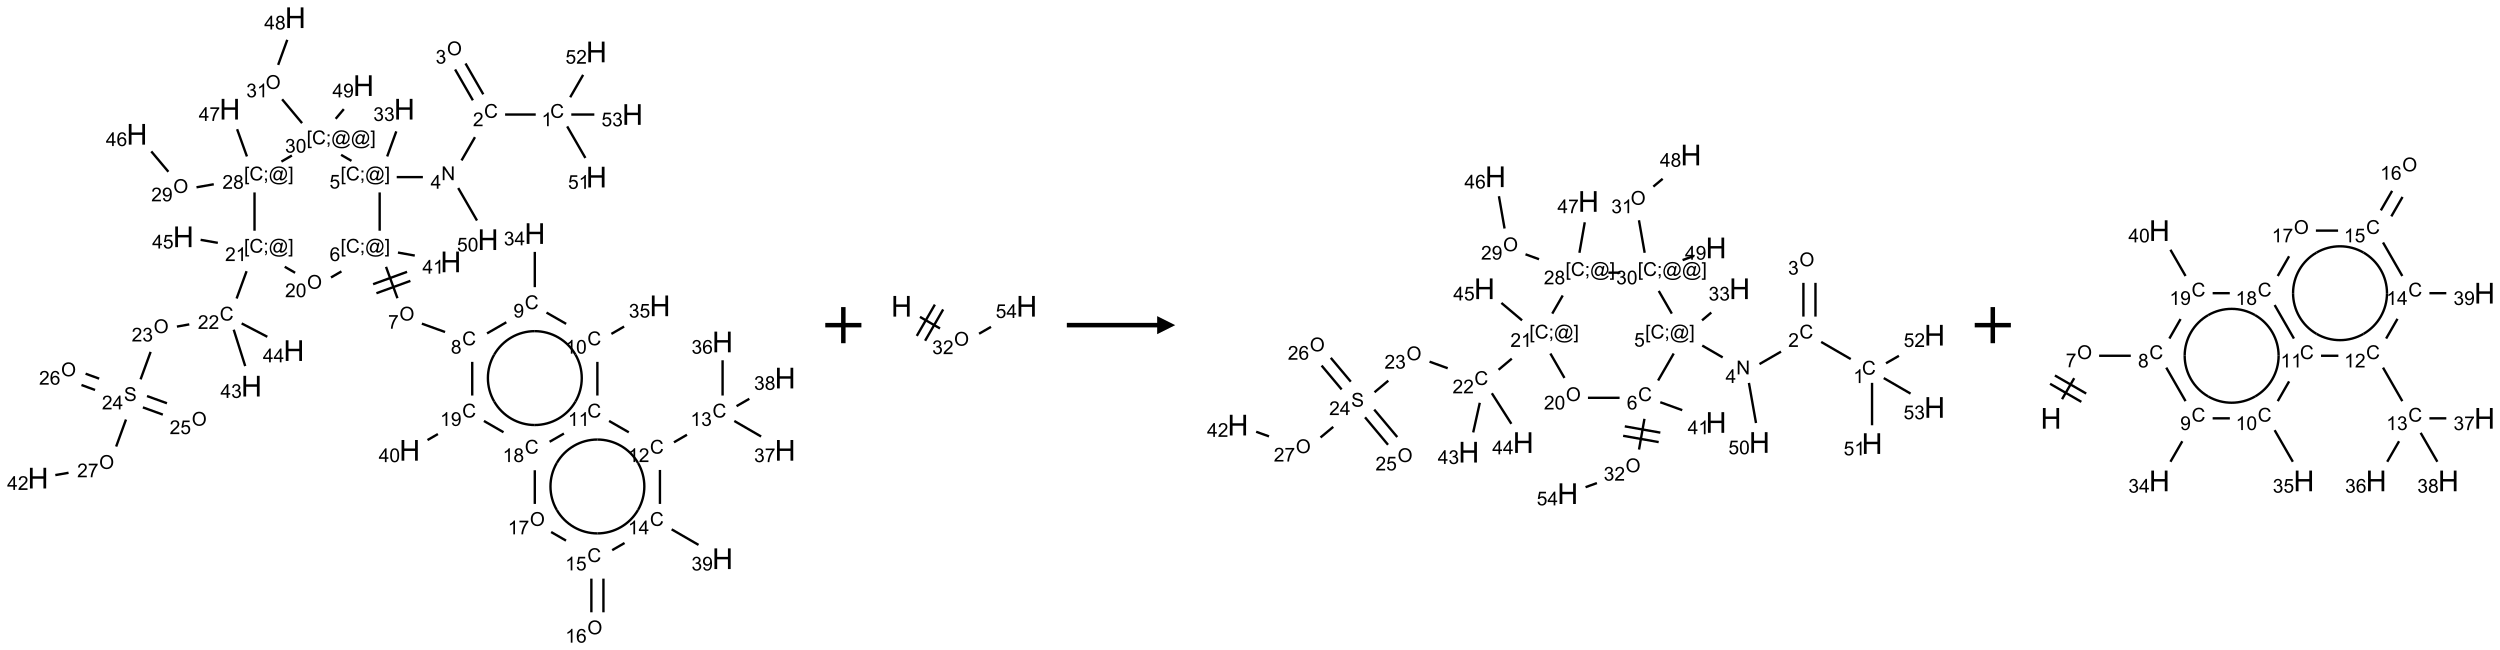 <?xml version="1.0" encoding="UTF-8"?>
<svg xmlns="http://www.w3.org/2000/svg" xmlns:xlink="http://www.w3.org/1999/xlink" width="1384" height="360" viewBox="0 0 1384 360">
<defs>
<g>
<g id="glyph-0-0">
<path d="M 1.332 0 L 1.332 -6.668 L 6.668 -6.668 L 6.668 0 Z M 1.5 -0.168 L 6.5 -0.168 L 6.5 -6.5 L 1.5 -6.5 Z M 1.5 -0.168 "/>
</g>
<g id="glyph-0-1">
<path d="M 6.27 -2.676 L 7.281 -2.422 C 7.07 -1.594 6.688 -0.961 6.137 -0.523 C 5.586 -0.086 4.914 0.129 4.121 0.129 C 3.297 0.129 2.629 -0.039 2.113 -0.371 C 1.598 -0.707 1.203 -1.191 0.934 -1.828 C 0.664 -2.465 0.531 -3.145 0.531 -3.875 C 0.531 -4.672 0.684 -5.363 0.988 -5.957 C 1.293 -6.547 1.723 -6.996 2.285 -7.305 C 2.844 -7.613 3.461 -7.766 4.137 -7.766 C 4.898 -7.766 5.543 -7.57 6.062 -7.184 C 6.582 -6.793 6.945 -6.246 7.152 -5.543 L 6.156 -5.309 C 5.98 -5.863 5.723 -6.266 5.387 -6.52 C 5.051 -6.773 4.625 -6.902 4.113 -6.902 C 3.527 -6.902 3.039 -6.762 2.645 -6.48 C 2.25 -6.199 1.973 -5.82 1.812 -5.348 C 1.652 -4.871 1.574 -4.383 1.574 -3.879 C 1.574 -3.23 1.668 -2.664 1.855 -2.18 C 2.047 -1.695 2.34 -1.332 2.738 -1.094 C 3.137 -0.855 3.57 -0.734 4.035 -0.734 C 4.602 -0.734 5.082 -0.898 5.473 -1.223 C 5.867 -1.551 6.133 -2.035 6.27 -2.676 Z M 6.27 -2.676 "/>
</g>
<g id="glyph-0-2">
<path d="M 3.973 0 L 3.035 0 L 3.035 -5.973 C 2.809 -5.758 2.516 -5.543 2.148 -5.328 C 1.781 -5.113 1.453 -4.953 1.16 -4.844 L 1.16 -5.75 C 1.684 -5.996 2.145 -6.297 2.535 -6.645 C 2.93 -6.996 3.207 -7.336 3.371 -7.668 L 3.973 -7.668 Z M 3.973 0 "/>
</g>
<g id="glyph-0-3">
<path d="M 5.371 -0.902 L 5.371 0 L 0.324 0 C 0.316 -0.227 0.352 -0.441 0.434 -0.652 C 0.562 -0.996 0.766 -1.332 1.051 -1.668 C 1.332 -2 1.742 -2.387 2.277 -2.824 C 3.105 -3.504 3.668 -4.043 3.957 -4.441 C 4.25 -4.84 4.395 -5.215 4.395 -5.566 C 4.395 -5.938 4.262 -6.254 3.996 -6.508 C 3.73 -6.762 3.387 -6.891 2.957 -6.891 C 2.508 -6.891 2.145 -6.754 1.875 -6.484 C 1.605 -6.215 1.469 -5.84 1.465 -5.359 L 0.5 -5.457 C 0.566 -6.176 0.812 -6.727 1.246 -7.102 C 1.676 -7.477 2.254 -7.668 2.98 -7.668 C 3.711 -7.668 4.293 -7.465 4.719 -7.059 C 5.145 -6.652 5.359 -6.148 5.359 -5.547 C 5.359 -5.242 5.297 -4.941 5.172 -4.645 C 5.047 -4.352 4.84 -4.039 4.551 -3.715 C 4.262 -3.387 3.777 -2.938 3.105 -2.371 C 2.543 -1.898 2.18 -1.578 2.02 -1.41 C 1.859 -1.242 1.73 -1.07 1.625 -0.902 Z M 5.371 -0.902 "/>
</g>
<g id="glyph-0-4">
<path d="M 0.516 -3.719 C 0.516 -4.984 0.855 -5.977 1.535 -6.695 C 2.215 -7.414 3.094 -7.77 4.172 -7.77 C 4.875 -7.77 5.512 -7.602 6.078 -7.266 C 6.645 -6.93 7.074 -6.461 7.371 -5.855 C 7.668 -5.254 7.816 -4.57 7.816 -3.809 C 7.816 -3.035 7.66 -2.34 7.348 -1.73 C 7.035 -1.117 6.594 -0.656 6.02 -0.34 C 5.449 -0.027 4.828 0.129 4.168 0.129 C 3.449 0.129 2.805 -0.043 2.238 -0.391 C 1.672 -0.738 1.246 -1.211 0.953 -1.812 C 0.66 -2.414 0.516 -3.047 0.516 -3.719 Z M 1.559 -3.703 C 1.559 -2.781 1.805 -2.059 2.301 -1.527 C 2.793 -1 3.414 -0.734 4.16 -0.734 C 4.922 -0.734 5.547 -1 6.039 -1.535 C 6.531 -2.07 6.777 -2.828 6.777 -3.812 C 6.777 -4.434 6.672 -4.977 6.461 -5.441 C 6.25 -5.902 5.945 -6.262 5.539 -6.52 C 5.133 -6.773 4.68 -6.902 4.176 -6.902 C 3.461 -6.902 2.848 -6.656 2.332 -6.164 C 1.816 -5.672 1.559 -4.852 1.559 -3.703 Z M 1.559 -3.703 "/>
</g>
<g id="glyph-0-5">
<path d="M 0.449 -2.016 L 1.387 -2.141 C 1.492 -1.609 1.676 -1.227 1.934 -0.992 C 2.191 -0.758 2.508 -0.641 2.879 -0.641 C 3.32 -0.641 3.695 -0.793 3.996 -1.098 C 4.301 -1.402 4.453 -1.781 4.453 -2.234 C 4.453 -2.664 4.312 -3.02 4.031 -3.301 C 3.75 -3.578 3.391 -3.719 2.957 -3.719 C 2.781 -3.719 2.562 -3.684 2.297 -3.613 L 2.402 -4.438 C 2.465 -4.43 2.516 -4.426 2.551 -4.426 C 2.949 -4.426 3.312 -4.531 3.629 -4.738 C 3.949 -4.949 4.109 -5.27 4.109 -5.703 C 4.109 -6.047 3.992 -6.332 3.762 -6.559 C 3.527 -6.785 3.227 -6.895 2.859 -6.895 C 2.496 -6.895 2.191 -6.781 1.949 -6.551 C 1.707 -6.324 1.547 -5.98 1.48 -5.52 L 0.543 -5.688 C 0.656 -6.316 0.918 -6.805 1.324 -7.148 C 1.73 -7.492 2.234 -7.668 2.84 -7.668 C 3.254 -7.668 3.641 -7.578 3.988 -7.398 C 4.34 -7.219 4.609 -6.977 4.793 -6.668 C 4.98 -6.359 5.074 -6.031 5.074 -5.684 C 5.074 -5.352 4.984 -5.051 4.809 -4.781 C 4.629 -4.512 4.367 -4.297 4.02 -4.137 C 4.473 -4.031 4.824 -3.816 5.074 -3.488 C 5.324 -3.16 5.449 -2.75 5.449 -2.254 C 5.449 -1.59 5.203 -1.023 4.719 -0.559 C 4.234 -0.098 3.617 0.137 2.875 0.137 C 2.203 0.137 1.648 -0.062 1.207 -0.465 C 0.762 -0.863 0.512 -1.379 0.449 -2.016 Z M 0.449 -2.016 "/>
</g>
<g id="glyph-0-6">
<path d="M 0.812 0 L 0.812 -7.637 L 1.848 -7.637 L 5.859 -1.641 L 5.859 -7.637 L 6.828 -7.637 L 6.828 0 L 5.793 0 L 1.781 -6 L 1.781 0 Z M 0.812 0 "/>
</g>
<g id="glyph-0-7">
<path d="M 3.449 0 L 3.449 -1.828 L 0.137 -1.828 L 0.137 -2.688 L 3.621 -7.637 L 4.387 -7.637 L 4.387 -2.688 L 5.418 -2.688 L 5.418 -1.828 L 4.387 -1.828 L 4.387 0 Z M 3.449 -2.688 L 3.449 -6.129 L 1.059 -2.688 Z M 3.449 -2.688 "/>
</g>
<g id="glyph-0-8">
<path d="M 0.723 2.121 L 0.723 -7.637 L 2.793 -7.637 L 2.793 -6.859 L 1.66 -6.859 L 1.66 1.344 L 2.793 1.344 L 2.793 2.121 Z M 0.723 2.121 "/>
</g>
<g id="glyph-0-9">
<path d="M 0.949 -4.465 L 0.949 -5.531 L 2.016 -5.531 L 2.016 -4.465 Z M 0.949 0 L 0.949 -1.066 L 2.016 -1.066 L 2.016 0 C 2.016 0.391 1.945 0.711 1.809 0.949 C 1.668 1.191 1.449 1.379 1.145 1.512 L 0.887 1.109 C 1.082 1.023 1.23 0.895 1.324 0.727 C 1.418 0.559 1.469 0.316 1.48 0 Z M 0.949 0 "/>
</g>
<g id="glyph-0-10">
<path d="M 6.047 -0.848 C 5.82 -0.59 5.57 -0.379 5.289 -0.223 C 5.008 -0.062 4.73 0.016 4.449 0.016 C 4.141 0.016 3.84 -0.074 3.547 -0.254 C 3.254 -0.434 3.02 -0.715 2.836 -1.09 C 2.652 -1.465 2.562 -1.875 2.562 -2.324 C 2.562 -2.875 2.703 -3.43 2.988 -3.98 C 3.27 -4.535 3.621 -4.953 4.043 -5.23 C 4.461 -5.508 4.871 -5.645 5.266 -5.645 C 5.566 -5.645 5.855 -5.566 6.129 -5.41 C 6.402 -5.25 6.641 -5.012 6.84 -4.688 L 7.016 -5.496 L 7.949 -5.496 L 7.199 -2 C 7.094 -1.516 7.043 -1.246 7.043 -1.191 C 7.043 -1.098 7.078 -1.02 7.148 -0.949 C 7.219 -0.883 7.305 -0.848 7.406 -0.848 C 7.59 -0.848 7.832 -0.953 8.129 -1.168 C 8.527 -1.445 8.84 -1.816 9.07 -2.285 C 9.301 -2.75 9.418 -3.234 9.418 -3.73 C 9.418 -4.309 9.27 -4.852 8.973 -5.355 C 8.676 -5.859 8.23 -6.262 7.645 -6.562 C 7.055 -6.863 6.406 -7.016 5.691 -7.016 C 4.879 -7.016 4.137 -6.824 3.465 -6.445 C 2.793 -6.066 2.273 -5.52 1.902 -4.809 C 1.535 -4.098 1.348 -3.34 1.348 -2.527 C 1.348 -1.676 1.535 -0.941 1.902 -0.328 C 2.273 0.285 2.809 0.742 3.508 1.035 C 4.207 1.328 4.984 1.473 5.832 1.473 C 6.742 1.473 7.504 1.32 8.121 1.016 C 8.734 0.711 9.195 0.34 9.5 -0.098 L 10.441 -0.098 C 10.266 0.266 9.961 0.637 9.531 1.016 C 9.102 1.395 8.59 1.695 7.996 1.914 C 7.402 2.133 6.688 2.246 5.848 2.246 C 5.078 2.246 4.367 2.145 3.715 1.949 C 3.066 1.75 2.512 1.453 2.051 1.055 C 1.594 0.656 1.25 0.199 1.016 -0.316 C 0.723 -0.973 0.578 -1.684 0.578 -2.441 C 0.578 -3.289 0.75 -4.098 1.098 -4.863 C 1.523 -5.805 2.125 -6.527 2.902 -7.027 C 3.684 -7.527 4.629 -7.777 5.738 -7.777 C 6.602 -7.777 7.375 -7.602 8.059 -7.246 C 8.746 -6.895 9.285 -6.371 9.684 -5.672 C 10.02 -5.07 10.188 -4.418 10.188 -3.715 C 10.188 -2.707 9.832 -1.812 9.125 -1.031 C 8.492 -0.328 7.801 0.02 7.051 0.02 C 6.812 0.02 6.617 -0.016 6.473 -0.09 C 6.324 -0.16 6.215 -0.266 6.145 -0.402 C 6.102 -0.488 6.066 -0.637 6.047 -0.848 Z M 3.527 -2.262 C 3.527 -1.785 3.641 -1.414 3.863 -1.152 C 4.09 -0.887 4.348 -0.754 4.641 -0.754 C 4.836 -0.754 5.039 -0.812 5.254 -0.93 C 5.469 -1.047 5.676 -1.219 5.871 -1.449 C 6.066 -1.676 6.23 -1.969 6.355 -2.32 C 6.48 -2.672 6.543 -3.027 6.543 -3.379 C 6.543 -3.852 6.426 -4.219 6.191 -4.48 C 5.957 -4.738 5.672 -4.871 5.332 -4.871 C 5.109 -4.871 4.902 -4.812 4.707 -4.699 C 4.512 -4.586 4.32 -4.406 4.137 -4.156 C 3.953 -3.906 3.805 -3.602 3.691 -3.246 C 3.582 -2.887 3.527 -2.559 3.527 -2.262 Z M 3.527 -2.262 "/>
</g>
<g id="glyph-0-11">
<path d="M 2.27 2.121 L 0.203 2.121 L 0.203 1.344 L 1.332 1.344 L 1.332 -6.859 L 0.203 -6.859 L 0.203 -7.637 L 2.27 -7.637 Z M 2.27 2.121 "/>
</g>
<g id="glyph-0-12">
<path d="M 0.441 -2 L 1.426 -2.082 C 1.5 -1.605 1.668 -1.242 1.934 -1.004 C 2.199 -0.762 2.52 -0.641 2.895 -0.641 C 3.348 -0.641 3.73 -0.812 4.043 -1.152 C 4.355 -1.492 4.512 -1.941 4.512 -2.504 C 4.512 -3.039 4.359 -3.461 4.059 -3.77 C 3.758 -4.078 3.367 -4.234 2.879 -4.234 C 2.578 -4.234 2.305 -4.164 2.062 -4.027 C 1.82 -3.891 1.629 -3.715 1.488 -3.496 L 0.609 -3.609 L 1.348 -7.531 L 5.145 -7.531 L 5.145 -6.637 L 2.098 -6.637 L 1.688 -4.582 C 2.145 -4.902 2.625 -5.062 3.129 -5.062 C 3.797 -5.062 4.359 -4.832 4.816 -4.371 C 5.277 -3.91 5.504 -3.312 5.504 -2.59 C 5.504 -1.898 5.305 -1.301 4.902 -0.797 C 4.41 -0.18 3.742 0.129 2.895 0.129 C 2.199 0.129 1.633 -0.062 1.195 -0.453 C 0.758 -0.844 0.504 -1.359 0.441 -2 Z M 0.441 -2 "/>
</g>
<g id="glyph-0-13">
<path d="M 5.309 -5.766 L 4.375 -5.691 C 4.293 -6.059 4.172 -6.328 4.02 -6.496 C 3.766 -6.762 3.453 -6.895 3.082 -6.895 C 2.785 -6.895 2.523 -6.812 2.297 -6.645 C 2 -6.43 1.77 -6.117 1.598 -5.703 C 1.43 -5.289 1.34 -4.703 1.332 -3.938 C 1.559 -4.281 1.836 -4.535 2.16 -4.703 C 2.488 -4.871 2.828 -4.953 3.188 -4.953 C 3.812 -4.953 4.344 -4.723 4.785 -4.262 C 5.223 -3.801 5.441 -3.207 5.441 -2.48 C 5.441 -2 5.34 -1.555 5.133 -1.145 C 4.926 -0.73 4.641 -0.418 4.281 -0.199 C 3.922 0.02 3.512 0.129 3.051 0.129 C 2.27 0.129 1.633 -0.156 1.141 -0.73 C 0.648 -1.305 0.402 -2.254 0.402 -3.574 C 0.402 -5.051 0.672 -6.121 1.219 -6.793 C 1.695 -7.375 2.336 -7.668 3.141 -7.668 C 3.742 -7.668 4.234 -7.5 4.617 -7.16 C 5 -6.824 5.23 -6.359 5.309 -5.766 Z M 1.48 -2.473 C 1.48 -2.152 1.547 -1.844 1.684 -1.547 C 1.82 -1.25 2.016 -1.027 2.262 -0.871 C 2.508 -0.719 2.766 -0.641 3.035 -0.641 C 3.434 -0.641 3.773 -0.801 4.059 -1.121 C 4.344 -1.441 4.484 -1.875 4.484 -2.422 C 4.484 -2.949 4.344 -3.367 4.062 -3.668 C 3.781 -3.973 3.426 -4.125 3 -4.125 C 2.578 -4.125 2.219 -3.973 1.922 -3.668 C 1.625 -3.363 1.48 -2.969 1.48 -2.473 Z M 1.48 -2.473 "/>
</g>
<g id="glyph-0-14">
<path d="M 0.504 -6.637 L 0.504 -7.535 L 5.449 -7.535 L 5.449 -6.809 C 4.961 -6.289 4.48 -5.602 4.004 -4.746 C 3.527 -3.887 3.156 -3.004 2.895 -2.098 C 2.707 -1.461 2.59 -0.762 2.535 0 L 1.574 0 C 1.582 -0.602 1.703 -1.328 1.926 -2.176 C 2.152 -3.027 2.477 -3.848 2.898 -4.637 C 3.32 -5.426 3.77 -6.094 4.246 -6.637 Z M 0.504 -6.637 "/>
</g>
<g id="glyph-0-15">
<path d="M 1.887 -4.141 C 1.496 -4.281 1.207 -4.484 1.02 -4.75 C 0.832 -5.016 0.738 -5.328 0.738 -5.699 C 0.738 -6.254 0.938 -6.719 1.34 -7.098 C 1.738 -7.477 2.27 -7.668 2.934 -7.668 C 3.598 -7.668 4.137 -7.473 4.543 -7.086 C 4.949 -6.699 5.152 -6.227 5.152 -5.672 C 5.152 -5.316 5.059 -5.008 4.871 -4.746 C 4.688 -4.484 4.406 -4.281 4.027 -4.141 C 4.496 -3.988 4.852 -3.742 5.098 -3.402 C 5.34 -3.062 5.465 -2.656 5.465 -2.184 C 5.465 -1.531 5.234 -0.98 4.77 -0.535 C 4.309 -0.09 3.703 0.129 2.949 0.129 C 2.195 0.129 1.586 -0.094 1.125 -0.539 C 0.664 -0.984 0.434 -1.543 0.434 -2.207 C 0.434 -2.703 0.559 -3.121 0.809 -3.457 C 1.062 -3.793 1.422 -4.02 1.887 -4.141 Z M 1.699 -5.73 C 1.699 -5.367 1.812 -5.074 2.047 -4.844 C 2.281 -4.613 2.582 -4.5 2.953 -4.5 C 3.312 -4.5 3.609 -4.613 3.84 -4.84 C 4.07 -5.066 4.188 -5.348 4.188 -5.676 C 4.188 -6.02 4.07 -6.309 3.832 -6.543 C 3.594 -6.777 3.297 -6.895 2.941 -6.895 C 2.586 -6.895 2.289 -6.781 2.051 -6.551 C 1.816 -6.324 1.699 -6.047 1.699 -5.73 Z M 1.395 -2.203 C 1.395 -1.938 1.461 -1.676 1.586 -1.426 C 1.711 -1.176 1.902 -0.984 2.152 -0.848 C 2.402 -0.711 2.672 -0.641 2.957 -0.641 C 3.406 -0.641 3.777 -0.785 4.066 -1.074 C 4.359 -1.363 4.504 -1.727 4.504 -2.172 C 4.504 -2.625 4.355 -2.996 4.055 -3.293 C 3.754 -3.586 3.379 -3.734 2.926 -3.734 C 2.484 -3.734 2.121 -3.59 1.832 -3.297 C 1.543 -3.004 1.395 -2.641 1.395 -2.203 Z M 1.395 -2.203 "/>
</g>
<g id="glyph-0-16">
<path d="M 0.582 -1.766 L 1.484 -1.848 C 1.562 -1.426 1.707 -1.117 1.922 -0.926 C 2.137 -0.734 2.414 -0.641 2.75 -0.641 C 3.039 -0.641 3.289 -0.707 3.508 -0.84 C 3.727 -0.973 3.902 -1.148 4.043 -1.367 C 4.18 -1.586 4.297 -1.887 4.391 -2.262 C 4.484 -2.637 4.531 -3.016 4.531 -3.406 C 4.531 -3.449 4.531 -3.512 4.527 -3.594 C 4.34 -3.297 4.082 -3.055 3.758 -2.867 C 3.434 -2.68 3.082 -2.59 2.703 -2.59 C 2.07 -2.59 1.535 -2.816 1.098 -3.277 C 0.66 -3.734 0.441 -4.34 0.441 -5.09 C 0.441 -5.863 0.672 -6.484 1.129 -6.957 C 1.586 -7.43 2.156 -7.668 2.844 -7.668 C 3.34 -7.668 3.793 -7.531 4.207 -7.266 C 4.617 -7 4.93 -6.617 5.145 -6.121 C 5.355 -5.629 5.465 -4.91 5.465 -3.973 C 5.465 -2.996 5.359 -2.223 5.145 -1.645 C 4.934 -1.066 4.617 -0.625 4.199 -0.324 C 3.781 -0.02 3.293 0.129 2.73 0.129 C 2.133 0.129 1.645 -0.035 1.266 -0.367 C 0.887 -0.699 0.66 -1.164 0.582 -1.766 Z M 4.422 -5.137 C 4.422 -5.676 4.277 -6.102 3.992 -6.418 C 3.707 -6.734 3.359 -6.891 2.957 -6.891 C 2.543 -6.891 2.18 -6.719 1.871 -6.379 C 1.562 -6.039 1.406 -5.598 1.406 -5.059 C 1.406 -4.57 1.555 -4.176 1.848 -3.871 C 2.141 -3.566 2.5 -3.418 2.934 -3.418 C 3.367 -3.418 3.723 -3.57 4.004 -3.871 C 4.281 -4.176 4.422 -4.598 4.422 -5.137 Z M 4.422 -5.137 "/>
</g>
<g id="glyph-0-17">
<path d="M 0.441 -3.766 C 0.441 -4.668 0.535 -5.395 0.723 -5.945 C 0.906 -6.496 1.184 -6.922 1.551 -7.219 C 1.918 -7.516 2.375 -7.668 2.934 -7.668 C 3.344 -7.668 3.703 -7.586 4.012 -7.418 C 4.32 -7.254 4.574 -7.016 4.777 -6.707 C 4.977 -6.395 5.137 -6.016 5.25 -5.57 C 5.363 -5.125 5.422 -4.523 5.422 -3.766 C 5.422 -2.871 5.328 -2.148 5.145 -1.598 C 4.961 -1.047 4.688 -0.621 4.32 -0.32 C 3.953 -0.02 3.492 0.129 2.934 0.129 C 2.195 0.129 1.617 -0.133 1.199 -0.66 C 0.695 -1.297 0.441 -2.332 0.441 -3.766 Z M 1.406 -3.766 C 1.406 -2.512 1.555 -1.68 1.848 -1.262 C 2.141 -0.848 2.5 -0.641 2.934 -0.641 C 3.363 -0.641 3.727 -0.848 4.02 -1.266 C 4.312 -1.684 4.457 -2.516 4.457 -3.766 C 4.457 -5.023 4.312 -5.859 4.02 -6.27 C 3.727 -6.684 3.359 -6.891 2.922 -6.891 C 2.492 -6.891 2.148 -6.707 1.891 -6.344 C 1.566 -5.879 1.406 -5.02 1.406 -3.766 Z M 1.406 -3.766 "/>
</g>
<g id="glyph-0-18">
<path d="M 0.48 -2.453 L 1.434 -2.535 C 1.477 -2.152 1.582 -1.84 1.746 -1.598 C 1.91 -1.352 2.168 -1.152 2.516 -1.004 C 2.863 -0.852 3.254 -0.777 3.688 -0.777 C 4.074 -0.777 4.414 -0.832 4.707 -0.949 C 5.004 -1.062 5.223 -1.219 5.367 -1.418 C 5.512 -1.617 5.582 -1.836 5.582 -2.074 C 5.582 -2.312 5.516 -2.523 5.375 -2.699 C 5.234 -2.879 5.008 -3.031 4.688 -3.152 C 4.484 -3.23 4.031 -3.355 3.328 -3.523 C 2.625 -3.691 2.137 -3.852 1.855 -4 C 1.488 -4.191 1.219 -4.43 1.039 -4.711 C 0.859 -4.992 0.77 -5.312 0.77 -5.66 C 0.77 -6.047 0.879 -6.406 1.098 -6.742 C 1.316 -7.078 1.637 -7.332 2.059 -7.504 C 2.477 -7.68 2.945 -7.766 3.457 -7.766 C 4.023 -7.766 4.523 -7.676 4.957 -7.492 C 5.387 -7.309 5.719 -7.043 5.953 -6.688 C 6.188 -6.332 6.312 -5.934 6.328 -5.484 L 5.359 -5.41 C 5.309 -5.895 5.133 -6.258 4.832 -6.504 C 4.531 -6.75 4.086 -6.875 3.5 -6.875 C 2.891 -6.875 2.445 -6.762 2.164 -6.539 C 1.883 -6.316 1.746 -6.047 1.746 -5.73 C 1.746 -5.457 1.844 -5.23 2.043 -5.051 C 2.238 -4.875 2.742 -4.695 3.566 -4.508 C 4.387 -4.32 4.949 -4.16 5.254 -4.02 C 5.699 -3.816 6.027 -3.555 6.238 -3.242 C 6.449 -2.93 6.559 -2.566 6.559 -2.156 C 6.559 -1.75 6.441 -1.367 6.207 -1.008 C 5.977 -0.648 5.641 -0.367 5.207 -0.168 C 4.77 0.031 4.281 0.129 3.734 0.129 C 3.043 0.129 2.465 0.031 1.996 -0.172 C 1.531 -0.375 1.164 -0.676 0.898 -1.082 C 0.633 -1.484 0.492 -1.941 0.48 -2.453 Z M 0.48 -2.453 "/>
</g>
<g id="glyph-1-0">
<path d="M 2 0 L 2 -10 L 10 -10 L 10 0 Z M 2.25 -0.25 L 9.75 -0.25 L 9.75 -9.75 L 2.25 -9.75 Z M 2.25 -0.25 "/>
</g>
<g id="glyph-1-1">
<path d="M 1.281 0 L 1.281 -11.453 L 2.797 -11.453 L 2.797 -6.75 L 8.75 -6.75 L 8.75 -11.453 L 10.266 -11.453 L 10.266 0 L 8.75 0 L 8.75 -5.398 L 2.797 -5.398 L 2.797 0 Z M 1.281 0 "/>
</g>
</g>
</defs>
<path fill="none" stroke-width="0.033" stroke-linecap="butt" stroke-linejoin="miter" stroke="rgb(0%, 0%, 0%)" stroke-opacity="1" stroke-miterlimit="10" d="M 6.888 1.34 L 6.464 1.34 " transform="matrix(40, 0, 0, 40, 21.064, 9.809)"/>
<path fill="none" stroke-width="0.033" stroke-linecap="butt" stroke-linejoin="miter" stroke="rgb(0%, 0%, 0%)" stroke-opacity="1" stroke-miterlimit="10" d="M 6.162 1.06 L 5.916 0.633 " transform="matrix(40, 0, 0, 40, 21.064, 9.809)"/>
<path fill="none" stroke-width="0.033" stroke-linecap="butt" stroke-linejoin="miter" stroke="rgb(0%, 0%, 0%)" stroke-opacity="1" stroke-miterlimit="10" d="M 6.018 1.143 L 5.772 0.716 " transform="matrix(40, 0, 0, 40, 21.064, 9.809)"/>
<path fill="none" stroke-width="0.033" stroke-linecap="butt" stroke-linejoin="miter" stroke="rgb(0%, 0%, 0%)" stroke-opacity="1" stroke-miterlimit="10" d="M 6.047 1.653 L 5.861 1.975 " transform="matrix(40, 0, 0, 40, 21.064, 9.809)"/>
<path fill="none" stroke-width="0.033" stroke-linecap="butt" stroke-linejoin="miter" stroke="rgb(0%, 0%, 0%)" stroke-opacity="1" stroke-miterlimit="10" d="M 5.326 2.206 L 4.964 2.206 " transform="matrix(40, 0, 0, 40, 21.064, 9.809)"/>
<path fill="none" stroke-width="0.033" stroke-linecap="butt" stroke-linejoin="miter" stroke="rgb(0%, 0%, 0%)" stroke-opacity="1" stroke-miterlimit="10" d="M 4.832 1.92 L 4.958 1.573 " transform="matrix(40, 0, 0, 40, 21.064, 9.809)"/>
<path fill="none" stroke-width="0.033" stroke-linecap="butt" stroke-linejoin="miter" stroke="rgb(0%, 0%, 0%)" stroke-opacity="1" stroke-miterlimit="10" d="M 4.728 2.418 L 4.728 2.948 " transform="matrix(40, 0, 0, 40, 21.064, 9.809)"/>
<path fill="none" stroke-width="0.033" stroke-linecap="butt" stroke-linejoin="miter" stroke="rgb(0%, 0%, 0%)" stroke-opacity="1" stroke-miterlimit="10" d="M 4.816 3.448 L 4.974 3.882 " transform="matrix(40, 0, 0, 40, 21.064, 9.809)"/>
<path fill="none" stroke-width="0.033" stroke-linecap="butt" stroke-linejoin="miter" stroke="rgb(0%, 0%, 0%)" stroke-opacity="1" stroke-miterlimit="10" d="M 4.683 3.813 L 5.153 3.642 " transform="matrix(40, 0, 0, 40, 21.064, 9.809)"/>
<path fill="none" stroke-width="0.033" stroke-linecap="butt" stroke-linejoin="miter" stroke="rgb(0%, 0%, 0%)" stroke-opacity="1" stroke-miterlimit="10" d="M 4.637 3.688 L 5.107 3.517 " transform="matrix(40, 0, 0, 40, 21.064, 9.809)"/>
<path fill="none" stroke-width="0.033" stroke-linecap="butt" stroke-linejoin="miter" stroke="rgb(0%, 0%, 0%)" stroke-opacity="1" stroke-miterlimit="10" d="M 5.312 4.234 L 5.633 4.35 " transform="matrix(40, 0, 0, 40, 21.064, 9.809)"/>
<path fill="none" stroke-width="0.033" stroke-linecap="butt" stroke-linejoin="miter" stroke="rgb(0%, 0%, 0%)" stroke-opacity="1" stroke-miterlimit="10" d="M 6.214 4.369 L 6.481 4.215 " transform="matrix(40, 0, 0, 40, 21.064, 9.809)"/>
<path fill="none" stroke-width="0.033" stroke-linecap="butt" stroke-linejoin="miter" stroke="rgb(0%, 0%, 0%)" stroke-opacity="1" stroke-miterlimit="10" d="M 6.875 3.729 L 6.875 3.241 " transform="matrix(40, 0, 0, 40, 21.064, 9.809)"/>
<path fill="none" stroke-width="0.033" stroke-linecap="butt" stroke-linejoin="miter" stroke="rgb(0%, 0%, 0%)" stroke-opacity="1" stroke-miterlimit="10" d="M 7.037 4.081 L 7.309 4.237 " transform="matrix(40, 0, 0, 40, 21.064, 9.809)"/>
<path fill="none" stroke-width="0.033" stroke-linecap="butt" stroke-linejoin="miter" stroke="rgb(0%, 0%, 0%)" stroke-opacity="1" stroke-miterlimit="10" d="M 7.935 4.376 L 8.111 4.274 " transform="matrix(40, 0, 0, 40, 21.064, 9.809)"/>
<path fill="none" stroke-width="0.033" stroke-linecap="butt" stroke-linejoin="miter" stroke="rgb(0%, 0%, 0%)" stroke-opacity="1" stroke-miterlimit="10" d="M 7.741 4.763 L 7.741 5.229 " transform="matrix(40, 0, 0, 40, 21.064, 9.809)"/>
<path fill="none" stroke-width="0.033" stroke-linecap="butt" stroke-linejoin="miter" stroke="rgb(0%, 0%, 0%)" stroke-opacity="1" stroke-miterlimit="10" d="M 7.903 5.581 L 8.176 5.738 " transform="matrix(40, 0, 0, 40, 21.064, 9.809)"/>
<path fill="none" stroke-width="0.033" stroke-linecap="butt" stroke-linejoin="miter" stroke="rgb(0%, 0%, 0%)" stroke-opacity="1" stroke-miterlimit="10" d="M 8.801 5.876 L 8.981 5.772 " transform="matrix(40, 0, 0, 40, 21.064, 9.809)"/>
<path fill="none" stroke-width="0.033" stroke-linecap="butt" stroke-linejoin="miter" stroke="rgb(0%, 0%, 0%)" stroke-opacity="1" stroke-miterlimit="10" d="M 9.474 5.229 L 9.474 4.741 " transform="matrix(40, 0, 0, 40, 21.064, 9.809)"/>
<path fill="none" stroke-width="0.033" stroke-linecap="butt" stroke-linejoin="miter" stroke="rgb(0%, 0%, 0%)" stroke-opacity="1" stroke-miterlimit="10" d="M 9.636 5.581 L 10.007 5.796 " transform="matrix(40, 0, 0, 40, 21.064, 9.809)"/>
<path fill="none" stroke-width="0.033" stroke-linecap="butt" stroke-linejoin="miter" stroke="rgb(0%, 0%, 0%)" stroke-opacity="1" stroke-miterlimit="10" d="M 9.667 5.376 L 9.844 5.274 " transform="matrix(40, 0, 0, 40, 21.064, 9.809)"/>
<path fill="none" stroke-width="0.033" stroke-linecap="butt" stroke-linejoin="miter" stroke="rgb(0%, 0%, 0%)" stroke-opacity="1" stroke-miterlimit="10" d="M 8.607 6.259 L 8.607 6.729 " transform="matrix(40, 0, 0, 40, 21.064, 9.809)"/>
<path fill="none" stroke-width="0.033" stroke-linecap="butt" stroke-linejoin="miter" stroke="rgb(0%, 0%, 0%)" stroke-opacity="1" stroke-miterlimit="10" d="M 8.769 7.081 L 9.141 7.296 " transform="matrix(40, 0, 0, 40, 21.064, 9.809)"/>
<path fill="none" stroke-width="0.033" stroke-linecap="butt" stroke-linejoin="miter" stroke="rgb(0%, 0%, 0%)" stroke-opacity="1" stroke-miterlimit="10" d="M 8.117 7.27 L 7.946 7.369 " transform="matrix(40, 0, 0, 40, 21.064, 9.809)"/>
<path fill="none" stroke-width="0.033" stroke-linecap="butt" stroke-linejoin="miter" stroke="rgb(0%, 0%, 0%)" stroke-opacity="1" stroke-miterlimit="10" d="M 7.658 7.763 L 7.658 8.229 " transform="matrix(40, 0, 0, 40, 21.064, 9.809)"/>
<path fill="none" stroke-width="0.033" stroke-linecap="butt" stroke-linejoin="miter" stroke="rgb(0%, 0%, 0%)" stroke-opacity="1" stroke-miterlimit="10" d="M 7.825 7.763 L 7.825 8.229 " transform="matrix(40, 0, 0, 40, 21.064, 9.809)"/>
<path fill="none" stroke-width="0.033" stroke-linecap="butt" stroke-linejoin="miter" stroke="rgb(0%, 0%, 0%)" stroke-opacity="1" stroke-miterlimit="10" d="M 7.307 7.237 L 7.101 7.118 " transform="matrix(40, 0, 0, 40, 21.064, 9.809)"/>
<path fill="none" stroke-width="0.033" stroke-linecap="butt" stroke-linejoin="miter" stroke="rgb(0%, 0%, 0%)" stroke-opacity="1" stroke-miterlimit="10" d="M 6.875 6.729 L 6.875 6.263 " transform="matrix(40, 0, 0, 40, 21.064, 9.809)"/>
<path fill="none" stroke-width="0.033" stroke-linecap="butt" stroke-linejoin="miter" stroke="rgb(0%, 0%, 0%)" stroke-opacity="1" stroke-miterlimit="10" d="M 7.08 5.869 L 7.278 5.755 " transform="matrix(40, 0, 0, 40, 21.064, 9.809)"/>
<path fill="none" stroke-width="0.033" stroke-linecap="butt" stroke-linejoin="miter" stroke="rgb(0%, 0%, 0%)" stroke-opacity="1" stroke-miterlimit="10" d="M 6.442 5.737 L 6.171 5.581 " transform="matrix(40, 0, 0, 40, 21.064, 9.809)"/>
<path fill="none" stroke-width="0.033" stroke-linecap="butt" stroke-linejoin="miter" stroke="rgb(0%, 0%, 0%)" stroke-opacity="1" stroke-miterlimit="10" d="M 6.009 5.229 L 6.009 4.763 " transform="matrix(40, 0, 0, 40, 21.064, 9.809)"/>
<path fill="none" stroke-width="0.033" stroke-linecap="butt" stroke-linejoin="miter" stroke="rgb(0%, 0%, 0%)" stroke-opacity="1" stroke-miterlimit="10" d="M 5.534 5.762 L 5.39 5.845 " transform="matrix(40, 0, 0, 40, 21.064, 9.809)"/>
<path fill="none" stroke-width="0.033" stroke-linecap="butt" stroke-linejoin="miter" stroke="rgb(0%, 0%, 0%)" stroke-opacity="1" stroke-miterlimit="10" d="M 4.981 3.25 L 5.214 3.292 " transform="matrix(40, 0, 0, 40, 21.064, 9.809)"/>
<path fill="none" stroke-width="0.033" stroke-linecap="butt" stroke-linejoin="miter" stroke="rgb(0%, 0%, 0%)" stroke-opacity="1" stroke-miterlimit="10" d="M 4.199 3.511 L 4.054 3.595 " transform="matrix(40, 0, 0, 40, 21.064, 9.809)"/>
<path fill="none" stroke-width="0.033" stroke-linecap="butt" stroke-linejoin="miter" stroke="rgb(0%, 0%, 0%)" stroke-opacity="1" stroke-miterlimit="10" d="M 3.558 3.53 L 3.414 3.447 " transform="matrix(40, 0, 0, 40, 21.064, 9.809)"/>
<path fill="none" stroke-width="0.033" stroke-linecap="butt" stroke-linejoin="miter" stroke="rgb(0%, 0%, 0%)" stroke-opacity="1" stroke-miterlimit="10" d="M 2.886 3.508 L 2.748 3.886 " transform="matrix(40, 0, 0, 40, 21.064, 9.809)"/>
<path fill="none" stroke-width="0.033" stroke-linecap="butt" stroke-linejoin="miter" stroke="rgb(0%, 0%, 0%)" stroke-opacity="1" stroke-miterlimit="10" d="M 2.093 4.244 L 1.922 4.275 " transform="matrix(40, 0, 0, 40, 21.064, 9.809)"/>
<path fill="none" stroke-width="0.033" stroke-linecap="butt" stroke-linejoin="miter" stroke="rgb(0%, 0%, 0%)" stroke-opacity="1" stroke-miterlimit="10" d="M 1.558 4.625 L 1.419 5.005 " transform="matrix(40, 0, 0, 40, 21.064, 9.809)"/>
<path fill="none" stroke-width="0.033" stroke-linecap="butt" stroke-linejoin="miter" stroke="rgb(0%, 0%, 0%)" stroke-opacity="1" stroke-miterlimit="10" d="M 1.451 5.393 L 1.727 5.493 " transform="matrix(40, 0, 0, 40, 21.064, 9.809)"/>
<path fill="none" stroke-width="0.033" stroke-linecap="butt" stroke-linejoin="miter" stroke="rgb(0%, 0%, 0%)" stroke-opacity="1" stroke-miterlimit="10" d="M 1.508 5.236 L 1.784 5.336 " transform="matrix(40, 0, 0, 40, 21.064, 9.809)"/>
<path fill="none" stroke-width="0.033" stroke-linecap="butt" stroke-linejoin="miter" stroke="rgb(0%, 0%, 0%)" stroke-opacity="1" stroke-miterlimit="10" d="M 0.846 4.995 L 0.658 4.927 " transform="matrix(40, 0, 0, 40, 21.064, 9.809)"/>
<path fill="none" stroke-width="0.033" stroke-linecap="butt" stroke-linejoin="miter" stroke="rgb(0%, 0%, 0%)" stroke-opacity="1" stroke-miterlimit="10" d="M 0.789 5.152 L 0.601 5.083 " transform="matrix(40, 0, 0, 40, 21.064, 9.809)"/>
<path fill="none" stroke-width="0.033" stroke-linecap="butt" stroke-linejoin="miter" stroke="rgb(0%, 0%, 0%)" stroke-opacity="1" stroke-miterlimit="10" d="M 1.217 5.561 L 1.081 5.935 " transform="matrix(40, 0, 0, 40, 21.064, 9.809)"/>
<path fill="none" stroke-width="0.033" stroke-linecap="butt" stroke-linejoin="miter" stroke="rgb(0%, 0%, 0%)" stroke-opacity="1" stroke-miterlimit="10" d="M 0.422 6.298 L 0.239 6.33 " transform="matrix(40, 0, 0, 40, 21.064, 9.809)"/>
<path fill="none" stroke-width="0.033" stroke-linecap="butt" stroke-linejoin="miter" stroke="rgb(0%, 0%, 0%)" stroke-opacity="1" stroke-miterlimit="10" d="M 2.708 4.318 L 2.867 4.821 " transform="matrix(40, 0, 0, 40, 21.064, 9.809)"/>
<path fill="none" stroke-width="0.033" stroke-linecap="butt" stroke-linejoin="miter" stroke="rgb(0%, 0%, 0%)" stroke-opacity="1" stroke-miterlimit="10" d="M 2.818 4.231 L 3.173 4.416 " transform="matrix(40, 0, 0, 40, 21.064, 9.809)"/>
<path fill="none" stroke-width="0.033" stroke-linecap="butt" stroke-linejoin="miter" stroke="rgb(0%, 0%, 0%)" stroke-opacity="1" stroke-miterlimit="10" d="M 2.488 3.116 L 2.25 3.074 " transform="matrix(40, 0, 0, 40, 21.064, 9.809)"/>
<path fill="none" stroke-width="0.033" stroke-linecap="butt" stroke-linejoin="miter" stroke="rgb(0%, 0%, 0%)" stroke-opacity="1" stroke-miterlimit="10" d="M 2.996 2.948 L 2.996 2.418 " transform="matrix(40, 0, 0, 40, 21.064, 9.809)"/>
<path fill="none" stroke-width="0.033" stroke-linecap="butt" stroke-linejoin="miter" stroke="rgb(0%, 0%, 0%)" stroke-opacity="1" stroke-miterlimit="10" d="M 2.432 2.305 L 2.193 2.347 " transform="matrix(40, 0, 0, 40, 21.064, 9.809)"/>
<path fill="none" stroke-width="0.033" stroke-linecap="butt" stroke-linejoin="miter" stroke="rgb(0%, 0%, 0%)" stroke-opacity="1" stroke-miterlimit="10" d="M 1.804 2.132 L 1.567 1.85 " transform="matrix(40, 0, 0, 40, 21.064, 9.809)"/>
<path fill="none" stroke-width="0.033" stroke-linecap="butt" stroke-linejoin="miter" stroke="rgb(0%, 0%, 0%)" stroke-opacity="1" stroke-miterlimit="10" d="M 2.891 1.92 L 2.755 1.543 " transform="matrix(40, 0, 0, 40, 21.064, 9.809)"/>
<path fill="none" stroke-width="0.033" stroke-linecap="butt" stroke-linejoin="miter" stroke="rgb(0%, 0%, 0%)" stroke-opacity="1" stroke-miterlimit="10" d="M 3.368 1.991 L 3.513 1.907 " transform="matrix(40, 0, 0, 40, 21.064, 9.809)"/>
<path fill="none" stroke-width="0.033" stroke-linecap="butt" stroke-linejoin="miter" stroke="rgb(0%, 0%, 0%)" stroke-opacity="1" stroke-miterlimit="10" d="M 4.194 1.898 L 4.338 1.981 " transform="matrix(40, 0, 0, 40, 21.064, 9.809)"/>
<path fill="none" stroke-width="0.033" stroke-linecap="butt" stroke-linejoin="miter" stroke="rgb(0%, 0%, 0%)" stroke-opacity="1" stroke-miterlimit="10" d="M 3.654 1.459 L 3.378 1.129 " transform="matrix(40, 0, 0, 40, 21.064, 9.809)"/>
<path fill="none" stroke-width="0.033" stroke-linecap="butt" stroke-linejoin="miter" stroke="rgb(0%, 0%, 0%)" stroke-opacity="1" stroke-miterlimit="10" d="M 3.323 0.653 L 3.449 0.306 " transform="matrix(40, 0, 0, 40, 21.064, 9.809)"/>
<path fill="none" stroke-width="0.033" stroke-linecap="butt" stroke-linejoin="miter" stroke="rgb(0%, 0%, 0%)" stroke-opacity="1" stroke-miterlimit="10" d="M 4.119 1.399 L 4.232 1.265 " transform="matrix(40, 0, 0, 40, 21.064, 9.809)"/>
<path fill="none" stroke-width="0.033" stroke-linecap="butt" stroke-linejoin="miter" stroke="rgb(0%, 0%, 0%)" stroke-opacity="1" stroke-miterlimit="10" d="M 5.815 2.357 L 6.075 2.807 " transform="matrix(40, 0, 0, 40, 21.064, 9.809)"/>
<path fill="none" stroke-width="0.033" stroke-linecap="butt" stroke-linejoin="miter" stroke="rgb(0%, 0%, 0%)" stroke-opacity="1" stroke-miterlimit="10" d="M 7.323 1.504 L 7.575 1.941 " transform="matrix(40, 0, 0, 40, 21.064, 9.809)"/>
<path fill="none" stroke-width="0.033" stroke-linecap="butt" stroke-linejoin="miter" stroke="rgb(0%, 0%, 0%)" stroke-opacity="1" stroke-miterlimit="10" d="M 7.365 1.101 L 7.544 0.791 " transform="matrix(40, 0, 0, 40, 21.064, 9.809)"/>
<path fill="none" stroke-width="0.033" stroke-linecap="butt" stroke-linejoin="miter" stroke="rgb(0%, 0%, 0%)" stroke-opacity="1" stroke-miterlimit="10" d="M 7.38 1.34 L 7.699 1.34 " transform="matrix(40, 0, 0, 40, 21.064, 9.809)"/>
<path fill="none" stroke-width="0.033" stroke-linecap="butt" stroke-linejoin="miter" stroke="rgb(0%, 0%, 0%)" stroke-opacity="1" stroke-miterlimit="10" d="M 6.313 4.663 C 6.429 4.462 6.643 4.338 6.875 4.338 " transform="matrix(40, 0, 0, 40, 21.064, 9.809)"/>
<path fill="none" stroke-width="0.033" stroke-linecap="butt" stroke-linejoin="miter" stroke="rgb(0%, 0%, 0%)" stroke-opacity="1" stroke-miterlimit="10" d="M 6.313 5.312 C 6.197 5.111 6.197 4.864 6.313 4.663 " transform="matrix(40, 0, 0, 40, 21.064, 9.809)"/>
<path fill="none" stroke-width="0.033" stroke-linecap="butt" stroke-linejoin="miter" stroke="rgb(0%, 0%, 0%)" stroke-opacity="1" stroke-miterlimit="10" d="M 6.875 5.637 C 6.643 5.637 6.429 5.513 6.313 5.312 " transform="matrix(40, 0, 0, 40, 21.064, 9.809)"/>
<path fill="none" stroke-width="0.033" stroke-linecap="butt" stroke-linejoin="miter" stroke="rgb(0%, 0%, 0%)" stroke-opacity="1" stroke-miterlimit="10" d="M 7.438 5.312 C 7.322 5.513 7.107 5.637 6.875 5.637 " transform="matrix(40, 0, 0, 40, 21.064, 9.809)"/>
<path fill="none" stroke-width="0.033" stroke-linecap="butt" stroke-linejoin="miter" stroke="rgb(0%, 0%, 0%)" stroke-opacity="1" stroke-miterlimit="10" d="M 7.438 4.663 C 7.554 4.864 7.554 5.111 7.438 5.312 " transform="matrix(40, 0, 0, 40, 21.064, 9.809)"/>
<path fill="none" stroke-width="0.033" stroke-linecap="butt" stroke-linejoin="miter" stroke="rgb(0%, 0%, 0%)" stroke-opacity="1" stroke-miterlimit="10" d="M 6.875 4.338 C 7.107 4.338 7.322 4.462 7.438 4.663 " transform="matrix(40, 0, 0, 40, 21.064, 9.809)"/>
<path fill="none" stroke-width="0.033" stroke-linecap="butt" stroke-linejoin="miter" stroke="rgb(0%, 0%, 0%)" stroke-opacity="1" stroke-miterlimit="10" d="M 7.741 5.838 C 7.974 5.838 8.188 5.962 8.304 6.163 " transform="matrix(40, 0, 0, 40, 21.064, 9.809)"/>
<path fill="none" stroke-width="0.033" stroke-linecap="butt" stroke-linejoin="miter" stroke="rgb(0%, 0%, 0%)" stroke-opacity="1" stroke-miterlimit="10" d="M 7.179 6.163 C 7.295 5.962 7.509 5.838 7.741 5.838 " transform="matrix(40, 0, 0, 40, 21.064, 9.809)"/>
<path fill="none" stroke-width="0.033" stroke-linecap="butt" stroke-linejoin="miter" stroke="rgb(0%, 0%, 0%)" stroke-opacity="1" stroke-miterlimit="10" d="M 7.179 6.812 C 7.063 6.611 7.063 6.364 7.179 6.163 " transform="matrix(40, 0, 0, 40, 21.064, 9.809)"/>
<path fill="none" stroke-width="0.033" stroke-linecap="butt" stroke-linejoin="miter" stroke="rgb(0%, 0%, 0%)" stroke-opacity="1" stroke-miterlimit="10" d="M 7.741 7.137 C 7.509 7.137 7.295 7.013 7.179 6.812 " transform="matrix(40, 0, 0, 40, 21.064, 9.809)"/>
<path fill="none" stroke-width="0.033" stroke-linecap="butt" stroke-linejoin="miter" stroke="rgb(0%, 0%, 0%)" stroke-opacity="1" stroke-miterlimit="10" d="M 8.304 6.812 C 8.188 7.013 7.974 7.137 7.741 7.137 " transform="matrix(40, 0, 0, 40, 21.064, 9.809)"/>
<path fill="none" stroke-width="0.033" stroke-linecap="butt" stroke-linejoin="miter" stroke="rgb(0%, 0%, 0%)" stroke-opacity="1" stroke-miterlimit="10" d="M 8.304 6.163 C 8.42 6.364 8.42 6.611 8.304 6.812 " transform="matrix(40, 0, 0, 40, 21.064, 9.809)"/>
<g fill="rgb(0%, 0%, 0%)" fill-opacity="1">
<use xlink:href="#glyph-0-1" x="304.582" y="65.242"/>
</g>
<g fill="rgb(0%, 0%, 0%)" fill-opacity="1">
<use xlink:href="#glyph-0-2" x="299.801" y="69.879"/>
</g>
<g fill="rgb(0%, 0%, 0%)" fill-opacity="1">
<use xlink:href="#glyph-0-1" x="267.957" y="65.242"/>
</g>
<g fill="rgb(0%, 0%, 0%)" fill-opacity="1">
<use xlink:href="#glyph-0-3" x="261.785" y="69.879"/>
</g>
<g fill="rgb(0%, 0%, 0%)" fill-opacity="1">
<use xlink:href="#glyph-0-4" x="247.418" y="30.605"/>
</g>
<g fill="rgb(0%, 0%, 0%)" fill-opacity="1">
<use xlink:href="#glyph-0-5" x="241.152" y="35.238"/>
</g>
<g fill="rgb(0%, 0%, 0%)" fill-opacity="1">
<use xlink:href="#glyph-0-6" x="244.301" y="99.75"/>
</g>
<g fill="rgb(0%, 0%, 0%)" fill-opacity="1">
<use xlink:href="#glyph-0-7" x="238.359" y="104.488"/>
</g>
<g fill="rgb(0%, 0%, 0%)" fill-opacity="1">
<use xlink:href="#glyph-0-8" x="188.504" y="99.891"/>
<use xlink:href="#glyph-0-1" x="191.467" y="99.891"/>
<use xlink:href="#glyph-0-9" x="199.171" y="99.891"/>
<use xlink:href="#glyph-0-10" x="202.134" y="99.891"/>
<use xlink:href="#glyph-0-11" x="212.962" y="99.891"/>
</g>
<g fill="rgb(0%, 0%, 0%)" fill-opacity="1">
<use xlink:href="#glyph-0-12" x="182.391" y="104.387"/>
</g>
<g fill="rgb(0%, 0%, 0%)" fill-opacity="1">
<use xlink:href="#glyph-1-1" x="218.082" y="66.18"/>
</g>
<g fill="rgb(0%, 0%, 0%)" fill-opacity="1">
<use xlink:href="#glyph-0-5" x="206.648" y="66.969"/>
<use xlink:href="#glyph-0-5" x="212.581" y="66.969"/>
</g>
<g fill="rgb(0%, 0%, 0%)" fill-opacity="1">
<use xlink:href="#glyph-0-8" x="188.504" y="139.891"/>
<use xlink:href="#glyph-0-1" x="191.467" y="139.891"/>
<use xlink:href="#glyph-0-9" x="199.171" y="139.891"/>
<use xlink:href="#glyph-0-10" x="202.134" y="139.891"/>
<use xlink:href="#glyph-0-11" x="212.962" y="139.891"/>
</g>
<g fill="rgb(0%, 0%, 0%)" fill-opacity="1">
<use xlink:href="#glyph-0-13" x="182.453" y="144.52"/>
</g>
<g fill="rgb(0%, 0%, 0%)" fill-opacity="1">
<use xlink:href="#glyph-0-4" x="221.102" y="177.473"/>
</g>
<g fill="rgb(0%, 0%, 0%)" fill-opacity="1">
<use xlink:href="#glyph-0-14" x="214.832" y="181.977"/>
</g>
<g fill="rgb(0%, 0%, 0%)" fill-opacity="1">
<use xlink:href="#glyph-0-1" x="255.848" y="191.152"/>
</g>
<g fill="rgb(0%, 0%, 0%)" fill-opacity="1">
<use xlink:href="#glyph-0-15" x="249.582" y="195.789"/>
</g>
<g fill="rgb(0%, 0%, 0%)" fill-opacity="1">
<use xlink:href="#glyph-0-1" x="290.492" y="171.152"/>
</g>
<g fill="rgb(0%, 0%, 0%)" fill-opacity="1">
<use xlink:href="#glyph-0-16" x="284.223" y="175.789"/>
</g>
<g fill="rgb(0%, 0%, 0%)" fill-opacity="1">
<use xlink:href="#glyph-1-1" x="290.312" y="135.035"/>
</g>
<g fill="rgb(0%, 0%, 0%)" fill-opacity="1">
<use xlink:href="#glyph-0-5" x="278.91" y="135.828"/>
<use xlink:href="#glyph-0-7" x="284.842" y="135.828"/>
</g>
<g fill="rgb(0%, 0%, 0%)" fill-opacity="1">
<use xlink:href="#glyph-0-1" x="325.133" y="191.152"/>
</g>
<g fill="rgb(0%, 0%, 0%)" fill-opacity="1">
<use xlink:href="#glyph-0-2" x="312.973" y="195.789"/>
<use xlink:href="#glyph-0-17" x="318.905" y="195.789"/>
</g>
<g fill="rgb(0%, 0%, 0%)" fill-opacity="1">
<use xlink:href="#glyph-1-1" x="359.594" y="175.035"/>
</g>
<g fill="rgb(0%, 0%, 0%)" fill-opacity="1">
<use xlink:href="#glyph-0-5" x="348.102" y="175.828"/>
<use xlink:href="#glyph-0-12" x="354.034" y="175.828"/>
</g>
<g fill="rgb(0%, 0%, 0%)" fill-opacity="1">
<use xlink:href="#glyph-0-1" x="325.133" y="231.152"/>
</g>
<g fill="rgb(0%, 0%, 0%)" fill-opacity="1">
<use xlink:href="#glyph-0-2" x="314.422" y="235.789"/>
<use xlink:href="#glyph-0-2" x="320.354" y="235.789"/>
</g>
<g fill="rgb(0%, 0%, 0%)" fill-opacity="1">
<use xlink:href="#glyph-0-1" x="359.773" y="251.152"/>
</g>
<g fill="rgb(0%, 0%, 0%)" fill-opacity="1">
<use xlink:href="#glyph-0-2" x="347.664" y="255.789"/>
<use xlink:href="#glyph-0-3" x="353.596" y="255.789"/>
</g>
<g fill="rgb(0%, 0%, 0%)" fill-opacity="1">
<use xlink:href="#glyph-0-1" x="394.414" y="231.152"/>
</g>
<g fill="rgb(0%, 0%, 0%)" fill-opacity="1">
<use xlink:href="#glyph-0-2" x="382.23" y="235.789"/>
<use xlink:href="#glyph-0-5" x="388.163" y="235.789"/>
</g>
<g fill="rgb(0%, 0%, 0%)" fill-opacity="1">
<use xlink:href="#glyph-1-1" x="394.234" y="195.035"/>
</g>
<g fill="rgb(0%, 0%, 0%)" fill-opacity="1">
<use xlink:href="#glyph-0-5" x="382.805" y="195.828"/>
<use xlink:href="#glyph-0-13" x="388.737" y="195.828"/>
</g>
<g fill="rgb(0%, 0%, 0%)" fill-opacity="1">
<use xlink:href="#glyph-1-1" x="428.875" y="255.035"/>
</g>
<g fill="rgb(0%, 0%, 0%)" fill-opacity="1">
<use xlink:href="#glyph-0-5" x="417.441" y="255.828"/>
<use xlink:href="#glyph-0-14" x="423.374" y="255.828"/>
</g>
<g fill="rgb(0%, 0%, 0%)" fill-opacity="1">
<use xlink:href="#glyph-1-1" x="428.875" y="215.035"/>
</g>
<g fill="rgb(0%, 0%, 0%)" fill-opacity="1">
<use xlink:href="#glyph-0-5" x="417.426" y="215.828"/>
<use xlink:href="#glyph-0-15" x="423.358" y="215.828"/>
</g>
<g fill="rgb(0%, 0%, 0%)" fill-opacity="1">
<use xlink:href="#glyph-0-1" x="359.773" y="291.152"/>
</g>
<g fill="rgb(0%, 0%, 0%)" fill-opacity="1">
<use xlink:href="#glyph-0-2" x="347.617" y="295.789"/>
<use xlink:href="#glyph-0-7" x="353.549" y="295.789"/>
</g>
<g fill="rgb(0%, 0%, 0%)" fill-opacity="1">
<use xlink:href="#glyph-1-1" x="394.234" y="315.035"/>
</g>
<g fill="rgb(0%, 0%, 0%)" fill-opacity="1">
<use xlink:href="#glyph-0-5" x="382.785" y="315.828"/>
<use xlink:href="#glyph-0-16" x="388.717" y="315.828"/>
</g>
<g fill="rgb(0%, 0%, 0%)" fill-opacity="1">
<use xlink:href="#glyph-0-1" x="325.133" y="311.152"/>
</g>
<g fill="rgb(0%, 0%, 0%)" fill-opacity="1">
<use xlink:href="#glyph-0-2" x="312.891" y="315.789"/>
<use xlink:href="#glyph-0-12" x="318.823" y="315.789"/>
</g>
<g fill="rgb(0%, 0%, 0%)" fill-opacity="1">
<use xlink:href="#glyph-0-4" x="325.148" y="351.156"/>
</g>
<g fill="rgb(0%, 0%, 0%)" fill-opacity="1">
<use xlink:href="#glyph-0-2" x="312.953" y="355.789"/>
<use xlink:href="#glyph-0-13" x="318.885" y="355.789"/>
</g>
<g fill="rgb(0%, 0%, 0%)" fill-opacity="1">
<use xlink:href="#glyph-0-4" x="293.328" y="291.156"/>
</g>
<g fill="rgb(0%, 0%, 0%)" fill-opacity="1">
<use xlink:href="#glyph-0-2" x="281.129" y="295.789"/>
<use xlink:href="#glyph-0-14" x="287.061" y="295.789"/>
</g>
<g fill="rgb(0%, 0%, 0%)" fill-opacity="1">
<use xlink:href="#glyph-0-1" x="290.492" y="251.152"/>
</g>
<g fill="rgb(0%, 0%, 0%)" fill-opacity="1">
<use xlink:href="#glyph-0-2" x="278.289" y="255.789"/>
<use xlink:href="#glyph-0-15" x="284.221" y="255.789"/>
</g>
<g fill="rgb(0%, 0%, 0%)" fill-opacity="1">
<use xlink:href="#glyph-0-1" x="255.848" y="231.152"/>
</g>
<g fill="rgb(0%, 0%, 0%)" fill-opacity="1">
<use xlink:href="#glyph-0-2" x="243.648" y="235.789"/>
<use xlink:href="#glyph-0-16" x="249.581" y="235.789"/>
</g>
<g fill="rgb(0%, 0%, 0%)" fill-opacity="1">
<use xlink:href="#glyph-1-1" x="221.027" y="255.035"/>
</g>
<g fill="rgb(0%, 0%, 0%)" fill-opacity="1">
<use xlink:href="#glyph-0-7" x="209.621" y="255.828"/>
<use xlink:href="#glyph-0-17" x="215.553" y="255.828"/>
</g>
<g fill="rgb(0%, 0%, 0%)" fill-opacity="1">
<use xlink:href="#glyph-1-1" x="243.793" y="150.711"/>
</g>
<g fill="rgb(0%, 0%, 0%)" fill-opacity="1">
<use xlink:href="#glyph-0-7" x="233.832" y="151.504"/>
<use xlink:href="#glyph-0-2" x="239.764" y="151.504"/>
</g>
<g fill="rgb(0%, 0%, 0%)" fill-opacity="1">
<use xlink:href="#glyph-0-4" x="169.957" y="159.887"/>
</g>
<g fill="rgb(0%, 0%, 0%)" fill-opacity="1">
<use xlink:href="#glyph-0-3" x="157.785" y="164.52"/>
<use xlink:href="#glyph-0-17" x="163.717" y="164.52"/>
</g>
<g fill="rgb(0%, 0%, 0%)" fill-opacity="1">
<use xlink:href="#glyph-0-8" x="135.102" y="139.891"/>
<use xlink:href="#glyph-0-1" x="138.065" y="139.891"/>
<use xlink:href="#glyph-0-9" x="145.768" y="139.891"/>
<use xlink:href="#glyph-0-10" x="148.732" y="139.891"/>
<use xlink:href="#glyph-0-11" x="159.56" y="139.891"/>
</g>
<g fill="rgb(0%, 0%, 0%)" fill-opacity="1">
<use xlink:href="#glyph-0-3" x="124.59" y="144.52"/>
<use xlink:href="#glyph-0-2" x="130.522" y="144.52"/>
</g>
<g fill="rgb(0%, 0%, 0%)" fill-opacity="1">
<use xlink:href="#glyph-0-1" x="121.617" y="177.469"/>
</g>
<g fill="rgb(0%, 0%, 0%)" fill-opacity="1">
<use xlink:href="#glyph-0-3" x="109.516" y="182.105"/>
<use xlink:href="#glyph-0-3" x="115.448" y="182.105"/>
</g>
<g fill="rgb(0%, 0%, 0%)" fill-opacity="1">
<use xlink:href="#glyph-0-4" x="85.062" y="184.422"/>
</g>
<g fill="rgb(0%, 0%, 0%)" fill-opacity="1">
<use xlink:href="#glyph-0-3" x="72.867" y="189.051"/>
<use xlink:href="#glyph-0-5" x="78.799" y="189.051"/>
</g>
<g fill="rgb(0%, 0%, 0%)" fill-opacity="1">
<use xlink:href="#glyph-0-18" x="68.594" y="222.004"/>
</g>
<g fill="rgb(0%, 0%, 0%)" fill-opacity="1">
<use xlink:href="#glyph-0-3" x="56.395" y="226.641"/>
<use xlink:href="#glyph-0-7" x="62.327" y="226.641"/>
</g>
<g fill="rgb(0%, 0%, 0%)" fill-opacity="1">
<use xlink:href="#glyph-0-4" x="106.148" y="235.688"/>
</g>
<g fill="rgb(0%, 0%, 0%)" fill-opacity="1">
<use xlink:href="#glyph-0-3" x="93.895" y="240.32"/>
<use xlink:href="#glyph-0-12" x="99.827" y="240.32"/>
</g>
<g fill="rgb(0%, 0%, 0%)" fill-opacity="1">
<use xlink:href="#glyph-0-4" x="33.797" y="208.328"/>
</g>
<g fill="rgb(0%, 0%, 0%)" fill-opacity="1">
<use xlink:href="#glyph-0-3" x="21.602" y="212.961"/>
<use xlink:href="#glyph-0-13" x="27.534" y="212.961"/>
</g>
<g fill="rgb(0%, 0%, 0%)" fill-opacity="1">
<use xlink:href="#glyph-0-4" x="54.879" y="259.598"/>
</g>
<g fill="rgb(0%, 0%, 0%)" fill-opacity="1">
<use xlink:href="#glyph-0-3" x="42.684" y="264.227"/>
<use xlink:href="#glyph-0-14" x="48.616" y="264.227"/>
</g>
<g fill="rgb(0%, 0%, 0%)" fill-opacity="1">
<use xlink:href="#glyph-1-1" x="15.293" y="270.422"/>
</g>
<g fill="rgb(0%, 0%, 0%)" fill-opacity="1">
<use xlink:href="#glyph-0-7" x="3.938" y="271.211"/>
<use xlink:href="#glyph-0-3" x="9.87" y="271.211"/>
</g>
<g fill="rgb(0%, 0%, 0%)" fill-opacity="1">
<use xlink:href="#glyph-1-1" x="133.465" y="219.504"/>
</g>
<g fill="rgb(0%, 0%, 0%)" fill-opacity="1">
<use xlink:href="#glyph-0-7" x="122.031" y="220.293"/>
<use xlink:href="#glyph-0-5" x="127.964" y="220.293"/>
</g>
<g fill="rgb(0%, 0%, 0%)" fill-opacity="1">
<use xlink:href="#glyph-1-1" x="156.918" y="199.824"/>
</g>
<g fill="rgb(0%, 0%, 0%)" fill-opacity="1">
<use xlink:href="#glyph-0-7" x="145.516" y="200.586"/>
<use xlink:href="#glyph-0-7" x="151.448" y="200.586"/>
</g>
<g fill="rgb(0%, 0%, 0%)" fill-opacity="1">
<use xlink:href="#glyph-1-1" x="95.727" y="136.82"/>
</g>
<g fill="rgb(0%, 0%, 0%)" fill-opacity="1">
<use xlink:href="#glyph-0-7" x="84.234" y="137.582"/>
<use xlink:href="#glyph-0-12" x="90.167" y="137.582"/>
</g>
<g fill="rgb(0%, 0%, 0%)" fill-opacity="1">
<use xlink:href="#glyph-0-8" x="135.102" y="99.891"/>
<use xlink:href="#glyph-0-1" x="138.065" y="99.891"/>
<use xlink:href="#glyph-0-9" x="145.768" y="99.891"/>
<use xlink:href="#glyph-0-10" x="148.732" y="99.891"/>
<use xlink:href="#glyph-0-11" x="159.56" y="99.891"/>
</g>
<g fill="rgb(0%, 0%, 0%)" fill-opacity="1">
<use xlink:href="#glyph-0-3" x="123.102" y="104.52"/>
<use xlink:href="#glyph-0-15" x="129.034" y="104.52"/>
</g>
<g fill="rgb(0%, 0%, 0%)" fill-opacity="1">
<use xlink:href="#glyph-0-4" x="95.922" y="106.832"/>
</g>
<g fill="rgb(0%, 0%, 0%)" fill-opacity="1">
<use xlink:href="#glyph-0-3" x="83.707" y="111.465"/>
<use xlink:href="#glyph-0-16" x="89.639" y="111.465"/>
</g>
<g fill="rgb(0%, 0%, 0%)" fill-opacity="1">
<use xlink:href="#glyph-1-1" x="70.016" y="80.07"/>
</g>
<g fill="rgb(0%, 0%, 0%)" fill-opacity="1">
<use xlink:href="#glyph-0-7" x="58.586" y="80.863"/>
<use xlink:href="#glyph-0-13" x="64.518" y="80.863"/>
</g>
<g fill="rgb(0%, 0%, 0%)" fill-opacity="1">
<use xlink:href="#glyph-1-1" x="121.438" y="66.18"/>
</g>
<g fill="rgb(0%, 0%, 0%)" fill-opacity="1">
<use xlink:href="#glyph-0-7" x="110.004" y="66.938"/>
<use xlink:href="#glyph-0-14" x="115.936" y="66.938"/>
</g>
<g fill="rgb(0%, 0%, 0%)" fill-opacity="1">
<use xlink:href="#glyph-0-8" x="169.746" y="79.891"/>
<use xlink:href="#glyph-0-1" x="172.71" y="79.891"/>
<use xlink:href="#glyph-0-9" x="180.413" y="79.891"/>
<use xlink:href="#glyph-0-10" x="183.376" y="79.891"/>
<use xlink:href="#glyph-0-10" x="194.204" y="79.891"/>
<use xlink:href="#glyph-0-11" x="205.033" y="79.891"/>
</g>
<g fill="rgb(0%, 0%, 0%)" fill-opacity="1">
<use xlink:href="#glyph-0-5" x="157.781" y="84.52"/>
<use xlink:href="#glyph-0-17" x="163.714" y="84.52"/>
</g>
<g fill="rgb(0%, 0%, 0%)" fill-opacity="1">
<use xlink:href="#glyph-0-4" x="147.066" y="49.246"/>
</g>
<g fill="rgb(0%, 0%, 0%)" fill-opacity="1">
<use xlink:href="#glyph-0-5" x="136.34" y="53.879"/>
<use xlink:href="#glyph-0-2" x="142.272" y="53.879"/>
</g>
<g fill="rgb(0%, 0%, 0%)" fill-opacity="1">
<use xlink:href="#glyph-1-1" x="157.73" y="15.535"/>
</g>
<g fill="rgb(0%, 0%, 0%)" fill-opacity="1">
<use xlink:href="#glyph-0-7" x="146.281" y="16.328"/>
<use xlink:href="#glyph-0-15" x="152.214" y="16.328"/>
</g>
<g fill="rgb(0%, 0%, 0%)" fill-opacity="1">
<use xlink:href="#glyph-1-1" x="195.473" y="53.125"/>
</g>
<g fill="rgb(0%, 0%, 0%)" fill-opacity="1">
<use xlink:href="#glyph-0-7" x="184.023" y="53.918"/>
<use xlink:href="#glyph-0-16" x="189.956" y="53.918"/>
</g>
<g fill="rgb(0%, 0%, 0%)" fill-opacity="1">
<use xlink:href="#glyph-1-1" x="264.402" y="138.406"/>
</g>
<g fill="rgb(0%, 0%, 0%)" fill-opacity="1">
<use xlink:href="#glyph-0-12" x="252.992" y="139.199"/>
<use xlink:href="#glyph-0-17" x="258.924" y="139.199"/>
</g>
<g fill="rgb(0%, 0%, 0%)" fill-opacity="1">
<use xlink:href="#glyph-1-1" x="324.402" y="103.766"/>
</g>
<g fill="rgb(0%, 0%, 0%)" fill-opacity="1">
<use xlink:href="#glyph-0-12" x="314.441" y="104.559"/>
<use xlink:href="#glyph-0-2" x="320.374" y="104.559"/>
</g>
<g fill="rgb(0%, 0%, 0%)" fill-opacity="1">
<use xlink:href="#glyph-1-1" x="324.402" y="34.484"/>
</g>
<g fill="rgb(0%, 0%, 0%)" fill-opacity="1">
<use xlink:href="#glyph-0-12" x="313.043" y="35.277"/>
<use xlink:href="#glyph-0-3" x="318.975" y="35.277"/>
</g>
<g fill="rgb(0%, 0%, 0%)" fill-opacity="1">
<use xlink:href="#glyph-1-1" x="344.402" y="69.125"/>
</g>
<g fill="rgb(0%, 0%, 0%)" fill-opacity="1">
<use xlink:href="#glyph-0-12" x="332.965" y="69.918"/>
<use xlink:href="#glyph-0-5" x="338.897" y="69.918"/>
</g>
<path fill="none" stroke-width="0.062" stroke-linecap="butt" stroke-linejoin="miter" stroke="rgb(0%, 0%, 0%)" stroke-opacity="1" stroke-miterlimit="10" d="M 0 0 L 0.5 0 M 0.25 -0.25 L 0.25 0.25 " transform="matrix(40, 0, 0, 40, 456.869, 180)"/>
<path fill="none" stroke-width="0.033" stroke-linecap="butt" stroke-linejoin="miter" stroke="rgb(0%, 0%, 0%)" stroke-opacity="1" stroke-miterlimit="10" d="M 0.255 0.147 L 0.532 0.307 " transform="matrix(40, 0, 0, 40, 499.096, 169.555)"/>
<path fill="none" stroke-width="0.033" stroke-linecap="butt" stroke-linejoin="miter" stroke="rgb(0%, 0%, 0%)" stroke-opacity="1" stroke-miterlimit="10" d="M 0.326 0.477 L 0.576 0.044 " transform="matrix(40, 0, 0, 40, 499.096, 169.555)"/>
<path fill="none" stroke-width="0.033" stroke-linecap="butt" stroke-linejoin="miter" stroke="rgb(0%, 0%, 0%)" stroke-opacity="1" stroke-miterlimit="10" d="M 0.211 0.41 L 0.461 -0.023 " transform="matrix(40, 0, 0, 40, 499.096, 169.555)"/>
<path fill="none" stroke-width="0.033" stroke-linecap="butt" stroke-linejoin="miter" stroke="rgb(0%, 0%, 0%)" stroke-opacity="1" stroke-miterlimit="10" d="M 1.073 0.38 L 1.238 0.285 " transform="matrix(40, 0, 0, 40, 499.096, 169.555)"/>
<g fill="rgb(0%, 0%, 0%)" fill-opacity="1">
<use xlink:href="#glyph-1-1" x="493.324" y="175.281"/>
</g>
<g fill="rgb(0%, 0%, 0%)" fill-opacity="1">
<use xlink:href="#glyph-0-4" x="528.16" y="191.402"/>
</g>
<g fill="rgb(0%, 0%, 0%)" fill-opacity="1">
<use xlink:href="#glyph-0-5" x="516.039" y="196.035"/>
<use xlink:href="#glyph-0-3" x="521.971" y="196.035"/>
</g>
<g fill="rgb(0%, 0%, 0%)" fill-opacity="1">
<use xlink:href="#glyph-1-1" x="562.605" y="175.281"/>
</g>
<g fill="rgb(0%, 0%, 0%)" fill-opacity="1">
<use xlink:href="#glyph-0-12" x="551.203" y="176.043"/>
<use xlink:href="#glyph-0-7" x="557.135" y="176.043"/>
</g>
<path fill-rule="nonzero" fill="rgb(0%, 0%, 0%)" fill-opacity="1" d="M 590.602 181.25 L 640.602 181.25 L 640.602 185 L 650.602 180 L 640.602 175 L 640.602 178.75 L 590.602 178.75 "/>
<path fill="none" stroke-width="0.033" stroke-linecap="butt" stroke-linejoin="miter" stroke="rgb(0%, 0%, 0%)" stroke-opacity="1" stroke-miterlimit="10" d="M 8.481 2.824 L 8.072 2.587 " transform="matrix(40, 0, 0, 40, 685.326, 85.824)"/>
<path fill="none" stroke-width="0.033" stroke-linecap="butt" stroke-linejoin="miter" stroke="rgb(0%, 0%, 0%)" stroke-opacity="1" stroke-miterlimit="10" d="M 7.993 2.236 L 7.993 1.769 " transform="matrix(40, 0, 0, 40, 685.326, 85.824)"/>
<path fill="none" stroke-width="0.033" stroke-linecap="butt" stroke-linejoin="miter" stroke="rgb(0%, 0%, 0%)" stroke-opacity="1" stroke-miterlimit="10" d="M 7.826 2.236 L 7.826 1.769 " transform="matrix(40, 0, 0, 40, 685.326, 85.824)"/>
<path fill="none" stroke-width="0.033" stroke-linecap="butt" stroke-linejoin="miter" stroke="rgb(0%, 0%, 0%)" stroke-opacity="1" stroke-miterlimit="10" d="M 7.516 2.721 L 7.218 2.893 " transform="matrix(40, 0, 0, 40, 685.326, 85.824)"/>
<path fill="none" stroke-width="0.033" stroke-linecap="butt" stroke-linejoin="miter" stroke="rgb(0%, 0%, 0%)" stroke-opacity="1" stroke-miterlimit="10" d="M 6.709 2.801 L 6.426 2.637 " transform="matrix(40, 0, 0, 40, 685.326, 85.824)"/>
<path fill="none" stroke-width="0.033" stroke-linecap="butt" stroke-linejoin="miter" stroke="rgb(0%, 0%, 0%)" stroke-opacity="1" stroke-miterlimit="10" d="M 6.423 2.288 L 6.551 2.18 " transform="matrix(40, 0, 0, 40, 685.326, 85.824)"/>
<path fill="none" stroke-width="0.033" stroke-linecap="butt" stroke-linejoin="miter" stroke="rgb(0%, 0%, 0%)" stroke-opacity="1" stroke-miterlimit="10" d="M 6.031 2.747 L 5.815 3.121 " transform="matrix(40, 0, 0, 40, 685.326, 85.824)"/>
<path fill="none" stroke-width="0.033" stroke-linecap="butt" stroke-linejoin="miter" stroke="rgb(0%, 0%, 0%)" stroke-opacity="1" stroke-miterlimit="10" d="M 5.626 3.651 L 5.551 4.076 " transform="matrix(40, 0, 0, 40, 685.326, 85.824)"/>
<path fill="none" stroke-width="0.033" stroke-linecap="butt" stroke-linejoin="miter" stroke="rgb(0%, 0%, 0%)" stroke-opacity="1" stroke-miterlimit="10" d="M 5.331 3.886 L 5.823 3.973 " transform="matrix(40, 0, 0, 40, 685.326, 85.824)"/>
<path fill="none" stroke-width="0.033" stroke-linecap="butt" stroke-linejoin="miter" stroke="rgb(0%, 0%, 0%)" stroke-opacity="1" stroke-miterlimit="10" d="M 5.354 3.755 L 5.846 3.842 " transform="matrix(40, 0, 0, 40, 685.326, 85.824)"/>
<path fill="none" stroke-width="0.033" stroke-linecap="butt" stroke-linejoin="miter" stroke="rgb(0%, 0%, 0%)" stroke-opacity="1" stroke-miterlimit="10" d="M 4.968 4.54 L 4.811 4.597 " transform="matrix(40, 0, 0, 40, 685.326, 85.824)"/>
<path fill="none" stroke-width="0.033" stroke-linecap="butt" stroke-linejoin="miter" stroke="rgb(0%, 0%, 0%)" stroke-opacity="1" stroke-miterlimit="10" d="M 5.845 3.421 L 6.149 3.531 " transform="matrix(40, 0, 0, 40, 685.326, 85.824)"/>
<path fill="none" stroke-width="0.033" stroke-linecap="butt" stroke-linejoin="miter" stroke="rgb(0%, 0%, 0%)" stroke-opacity="1" stroke-miterlimit="10" d="M 5.282 3.36 L 4.844 3.36 " transform="matrix(40, 0, 0, 40, 685.326, 85.824)"/>
<path fill="none" stroke-width="0.033" stroke-linecap="butt" stroke-linejoin="miter" stroke="rgb(0%, 0%, 0%)" stroke-opacity="1" stroke-miterlimit="10" d="M 4.519 3.085 L 4.324 2.747 " transform="matrix(40, 0, 0, 40, 685.326, 85.824)"/>
<path fill="none" stroke-width="0.033" stroke-linecap="butt" stroke-linejoin="miter" stroke="rgb(0%, 0%, 0%)" stroke-opacity="1" stroke-miterlimit="10" d="M 3.79 2.818 L 3.607 2.972 " transform="matrix(40, 0, 0, 40, 685.326, 85.824)"/>
<path fill="none" stroke-width="0.033" stroke-linecap="butt" stroke-linejoin="miter" stroke="rgb(0%, 0%, 0%)" stroke-opacity="1" stroke-miterlimit="10" d="M 2.903 2.951 L 2.652 2.86 " transform="matrix(40, 0, 0, 40, 685.326, 85.824)"/>
<path fill="none" stroke-width="0.033" stroke-linecap="butt" stroke-linejoin="miter" stroke="rgb(0%, 0%, 0%)" stroke-opacity="1" stroke-miterlimit="10" d="M 2.081 3.123 L 1.89 3.283 " transform="matrix(40, 0, 0, 40, 685.326, 85.824)"/>
<path fill="none" stroke-width="0.033" stroke-linecap="butt" stroke-linejoin="miter" stroke="rgb(0%, 0%, 0%)" stroke-opacity="1" stroke-miterlimit="10" d="M 1.759 3.63 L 2.077 4.01 " transform="matrix(40, 0, 0, 40, 685.326, 85.824)"/>
<path fill="none" stroke-width="0.033" stroke-linecap="butt" stroke-linejoin="miter" stroke="rgb(0%, 0%, 0%)" stroke-opacity="1" stroke-miterlimit="10" d="M 1.886 3.523 L 2.205 3.903 " transform="matrix(40, 0, 0, 40, 685.326, 85.824)"/>
<path fill="none" stroke-width="0.033" stroke-linecap="butt" stroke-linejoin="miter" stroke="rgb(0%, 0%, 0%)" stroke-opacity="1" stroke-miterlimit="10" d="M 1.562 3.137 L 1.285 2.807 " transform="matrix(40, 0, 0, 40, 685.326, 85.824)"/>
<path fill="none" stroke-width="0.033" stroke-linecap="butt" stroke-linejoin="miter" stroke="rgb(0%, 0%, 0%)" stroke-opacity="1" stroke-miterlimit="10" d="M 1.435 3.244 L 1.158 2.914 " transform="matrix(40, 0, 0, 40, 685.326, 85.824)"/>
<path fill="none" stroke-width="0.033" stroke-linecap="butt" stroke-linejoin="miter" stroke="rgb(0%, 0%, 0%)" stroke-opacity="1" stroke-miterlimit="10" d="M 1.319 3.762 L 1.143 3.909 " transform="matrix(40, 0, 0, 40, 685.326, 85.824)"/>
<path fill="none" stroke-width="0.033" stroke-linecap="butt" stroke-linejoin="miter" stroke="rgb(0%, 0%, 0%)" stroke-opacity="1" stroke-miterlimit="10" d="M 0.43 3.894 L 0.252 3.83 " transform="matrix(40, 0, 0, 40, 685.326, 85.824)"/>
<path fill="none" stroke-width="0.033" stroke-linecap="butt" stroke-linejoin="miter" stroke="rgb(0%, 0%, 0%)" stroke-opacity="1" stroke-miterlimit="10" d="M 3.347 3.429 L 3.256 3.839 " transform="matrix(40, 0, 0, 40, 685.326, 85.824)"/>
<path fill="none" stroke-width="0.033" stroke-linecap="butt" stroke-linejoin="miter" stroke="rgb(0%, 0%, 0%)" stroke-opacity="1" stroke-miterlimit="10" d="M 3.514 3.297 L 3.784 3.72 " transform="matrix(40, 0, 0, 40, 685.326, 85.824)"/>
<path fill="none" stroke-width="0.033" stroke-linecap="butt" stroke-linejoin="miter" stroke="rgb(0%, 0%, 0%)" stroke-opacity="1" stroke-miterlimit="10" d="M 3.932 2.288 L 3.646 2.047 " transform="matrix(40, 0, 0, 40, 685.326, 85.824)"/>
<path fill="none" stroke-width="0.033" stroke-linecap="butt" stroke-linejoin="miter" stroke="rgb(0%, 0%, 0%)" stroke-opacity="1" stroke-miterlimit="10" d="M 4.35 2.195 L 4.495 1.944 " transform="matrix(40, 0, 0, 40, 685.326, 85.824)"/>
<path fill="none" stroke-width="0.033" stroke-linecap="butt" stroke-linejoin="miter" stroke="rgb(0%, 0%, 0%)" stroke-opacity="1" stroke-miterlimit="10" d="M 4.167 1.442 L 3.98 1.374 " transform="matrix(40, 0, 0, 40, 685.326, 85.824)"/>
<path fill="none" stroke-width="0.033" stroke-linecap="butt" stroke-linejoin="miter" stroke="rgb(0%, 0%, 0%)" stroke-opacity="1" stroke-miterlimit="10" d="M 3.69 1.017 L 3.612 0.57 " transform="matrix(40, 0, 0, 40, 685.326, 85.824)"/>
<path fill="none" stroke-width="0.033" stroke-linecap="butt" stroke-linejoin="miter" stroke="rgb(0%, 0%, 0%)" stroke-opacity="1" stroke-miterlimit="10" d="M 4.726 1.353 L 4.8 0.931 " transform="matrix(40, 0, 0, 40, 685.326, 85.824)"/>
<path fill="none" stroke-width="0.033" stroke-linecap="butt" stroke-linejoin="miter" stroke="rgb(0%, 0%, 0%)" stroke-opacity="1" stroke-miterlimit="10" d="M 5.126 1.628 L 5.293 1.628 " transform="matrix(40, 0, 0, 40, 685.326, 85.824)"/>
<path fill="none" stroke-width="0.033" stroke-linecap="butt" stroke-linejoin="miter" stroke="rgb(0%, 0%, 0%)" stroke-opacity="1" stroke-miterlimit="10" d="M 5.824 1.881 L 6.005 2.195 " transform="matrix(40, 0, 0, 40, 685.326, 85.824)"/>
<path fill="none" stroke-width="0.033" stroke-linecap="butt" stroke-linejoin="miter" stroke="rgb(0%, 0%, 0%)" stroke-opacity="1" stroke-miterlimit="10" d="M 5.629 1.353 L 5.55 0.903 " transform="matrix(40, 0, 0, 40, 685.326, 85.824)"/>
<path fill="none" stroke-width="0.033" stroke-linecap="butt" stroke-linejoin="miter" stroke="rgb(0%, 0%, 0%)" stroke-opacity="1" stroke-miterlimit="10" d="M 5.749 0.437 L 5.878 0.329 " transform="matrix(40, 0, 0, 40, 685.326, 85.824)"/>
<path fill="none" stroke-width="0.033" stroke-linecap="butt" stroke-linejoin="miter" stroke="rgb(0%, 0%, 0%)" stroke-opacity="1" stroke-miterlimit="10" d="M 6.154 1.454 L 6.31 1.397 " transform="matrix(40, 0, 0, 40, 685.326, 85.824)"/>
<path fill="none" stroke-width="0.033" stroke-linecap="butt" stroke-linejoin="miter" stroke="rgb(0%, 0%, 0%)" stroke-opacity="1" stroke-miterlimit="10" d="M 7.072 3.154 L 7.17 3.709 " transform="matrix(40, 0, 0, 40, 685.326, 85.824)"/>
<path fill="none" stroke-width="0.033" stroke-linecap="butt" stroke-linejoin="miter" stroke="rgb(0%, 0%, 0%)" stroke-opacity="1" stroke-miterlimit="10" d="M 8.776 3.153 L 8.776 3.74 " transform="matrix(40, 0, 0, 40, 685.326, 85.824)"/>
<path fill="none" stroke-width="0.033" stroke-linecap="butt" stroke-linejoin="miter" stroke="rgb(0%, 0%, 0%)" stroke-opacity="1" stroke-miterlimit="10" d="M 8.969 2.882 L 9.148 2.779 " transform="matrix(40, 0, 0, 40, 685.326, 85.824)"/>
<path fill="none" stroke-width="0.033" stroke-linecap="butt" stroke-linejoin="miter" stroke="rgb(0%, 0%, 0%)" stroke-opacity="1" stroke-miterlimit="10" d="M 8.938 3.087 L 9.309 3.302 " transform="matrix(40, 0, 0, 40, 685.326, 85.824)"/>
<g fill="rgb(0%, 0%, 0%)" fill-opacity="1">
<use xlink:href="#glyph-0-1" x="1030.758" y="207.414"/>
</g>
<g fill="rgb(0%, 0%, 0%)" fill-opacity="1">
<use xlink:href="#glyph-0-2" x="1025.98" y="212.051"/>
</g>
<g fill="rgb(0%, 0%, 0%)" fill-opacity="1">
<use xlink:href="#glyph-0-1" x="996.117" y="187.414"/>
</g>
<g fill="rgb(0%, 0%, 0%)" fill-opacity="1">
<use xlink:href="#glyph-0-3" x="989.945" y="192.051"/>
</g>
<g fill="rgb(0%, 0%, 0%)" fill-opacity="1">
<use xlink:href="#glyph-0-4" x="996.133" y="147.418"/>
</g>
<g fill="rgb(0%, 0%, 0%)" fill-opacity="1">
<use xlink:href="#glyph-0-5" x="989.863" y="152.051"/>
</g>
<g fill="rgb(0%, 0%, 0%)" fill-opacity="1">
<use xlink:href="#glyph-0-6" x="961.195" y="207.281"/>
</g>
<g fill="rgb(0%, 0%, 0%)" fill-opacity="1">
<use xlink:href="#glyph-0-7" x="955.254" y="212.02"/>
</g>
<g fill="rgb(0%, 0%, 0%)" fill-opacity="1">
<use xlink:href="#glyph-0-8" x="910.758" y="187.422"/>
<use xlink:href="#glyph-0-1" x="913.721" y="187.422"/>
<use xlink:href="#glyph-0-9" x="921.424" y="187.422"/>
<use xlink:href="#glyph-0-10" x="924.388" y="187.422"/>
<use xlink:href="#glyph-0-11" x="935.216" y="187.422"/>
</g>
<g fill="rgb(0%, 0%, 0%)" fill-opacity="1">
<use xlink:href="#glyph-0-12" x="904.645" y="191.918"/>
</g>
<g fill="rgb(0%, 0%, 0%)" fill-opacity="1">
<use xlink:href="#glyph-1-1" x="957.297" y="165.586"/>
</g>
<g fill="rgb(0%, 0%, 0%)" fill-opacity="1">
<use xlink:href="#glyph-0-5" x="945.863" y="166.379"/>
<use xlink:href="#glyph-0-5" x="951.796" y="166.379"/>
</g>
<g fill="rgb(0%, 0%, 0%)" fill-opacity="1">
<use xlink:href="#glyph-0-1" x="906.836" y="222.055"/>
</g>
<g fill="rgb(0%, 0%, 0%)" fill-opacity="1">
<use xlink:href="#glyph-0-13" x="900.59" y="226.691"/>
</g>
<g fill="rgb(0%, 0%, 0%)" fill-opacity="1">
<use xlink:href="#glyph-0-4" x="899.902" y="261.449"/>
</g>
<g fill="rgb(0%, 0%, 0%)" fill-opacity="1">
<use xlink:href="#glyph-0-5" x="887.781" y="266.082"/>
<use xlink:href="#glyph-0-3" x="893.714" y="266.082"/>
</g>
<g fill="rgb(0%, 0%, 0%)" fill-opacity="1">
<use xlink:href="#glyph-1-1" x="862.121" y="279.012"/>
</g>
<g fill="rgb(0%, 0%, 0%)" fill-opacity="1">
<use xlink:href="#glyph-0-12" x="850.719" y="279.773"/>
<use xlink:href="#glyph-0-7" x="856.651" y="279.773"/>
</g>
<g fill="rgb(0%, 0%, 0%)" fill-opacity="1">
<use xlink:href="#glyph-1-1" x="944.242" y="239.617"/>
</g>
<g fill="rgb(0%, 0%, 0%)" fill-opacity="1">
<use xlink:href="#glyph-0-7" x="934.281" y="240.41"/>
<use xlink:href="#glyph-0-2" x="940.214" y="240.41"/>
</g>
<g fill="rgb(0%, 0%, 0%)" fill-opacity="1">
<use xlink:href="#glyph-0-4" x="866.852" y="222.059"/>
</g>
<g fill="rgb(0%, 0%, 0%)" fill-opacity="1">
<use xlink:href="#glyph-0-3" x="854.68" y="226.691"/>
<use xlink:href="#glyph-0-17" x="860.612" y="226.691"/>
</g>
<g fill="rgb(0%, 0%, 0%)" fill-opacity="1">
<use xlink:href="#glyph-0-8" x="846.641" y="187.422"/>
<use xlink:href="#glyph-0-1" x="849.604" y="187.422"/>
<use xlink:href="#glyph-0-9" x="857.307" y="187.422"/>
<use xlink:href="#glyph-0-10" x="860.271" y="187.422"/>
<use xlink:href="#glyph-0-11" x="871.099" y="187.422"/>
</g>
<g fill="rgb(0%, 0%, 0%)" fill-opacity="1">
<use xlink:href="#glyph-0-3" x="836.125" y="192.051"/>
<use xlink:href="#glyph-0-2" x="842.057" y="192.051"/>
</g>
<g fill="rgb(0%, 0%, 0%)" fill-opacity="1">
<use xlink:href="#glyph-0-1" x="816.191" y="213.125"/>
</g>
<g fill="rgb(0%, 0%, 0%)" fill-opacity="1">
<use xlink:href="#glyph-0-3" x="804.09" y="217.762"/>
<use xlink:href="#glyph-0-3" x="810.022" y="217.762"/>
</g>
<g fill="rgb(0%, 0%, 0%)" fill-opacity="1">
<use xlink:href="#glyph-0-4" x="778.621" y="199.449"/>
</g>
<g fill="rgb(0%, 0%, 0%)" fill-opacity="1">
<use xlink:href="#glyph-0-3" x="766.422" y="204.082"/>
<use xlink:href="#glyph-0-5" x="772.354" y="204.082"/>
</g>
<g fill="rgb(0%, 0%, 0%)" fill-opacity="1">
<use xlink:href="#glyph-0-18" x="748.016" y="225.156"/>
</g>
<g fill="rgb(0%, 0%, 0%)" fill-opacity="1">
<use xlink:href="#glyph-0-3" x="735.812" y="229.793"/>
<use xlink:href="#glyph-0-7" x="741.745" y="229.793"/>
</g>
<g fill="rgb(0%, 0%, 0%)" fill-opacity="1">
<use xlink:href="#glyph-0-4" x="773.691" y="255.801"/>
</g>
<g fill="rgb(0%, 0%, 0%)" fill-opacity="1">
<use xlink:href="#glyph-0-3" x="761.434" y="260.434"/>
<use xlink:href="#glyph-0-12" x="767.366" y="260.434"/>
</g>
<g fill="rgb(0%, 0%, 0%)" fill-opacity="1">
<use xlink:href="#glyph-0-4" x="725.09" y="194.52"/>
</g>
<g fill="rgb(0%, 0%, 0%)" fill-opacity="1">
<use xlink:href="#glyph-0-3" x="712.898" y="199.148"/>
<use xlink:href="#glyph-0-13" x="718.831" y="199.148"/>
</g>
<g fill="rgb(0%, 0%, 0%)" fill-opacity="1">
<use xlink:href="#glyph-0-4" x="717.336" y="250.871"/>
</g>
<g fill="rgb(0%, 0%, 0%)" fill-opacity="1">
<use xlink:href="#glyph-0-3" x="705.141" y="255.504"/>
<use xlink:href="#glyph-0-14" x="711.073" y="255.504"/>
</g>
<g fill="rgb(0%, 0%, 0%)" fill-opacity="1">
<use xlink:href="#glyph-1-1" x="679.555" y="241.07"/>
</g>
<g fill="rgb(0%, 0%, 0%)" fill-opacity="1">
<use xlink:href="#glyph-0-7" x="668.199" y="241.863"/>
<use xlink:href="#glyph-0-3" x="674.132" y="241.863"/>
</g>
<g fill="rgb(0%, 0%, 0%)" fill-opacity="1">
<use xlink:href="#glyph-1-1" x="807.355" y="256.059"/>
</g>
<g fill="rgb(0%, 0%, 0%)" fill-opacity="1">
<use xlink:href="#glyph-0-7" x="795.922" y="256.852"/>
<use xlink:href="#glyph-0-5" x="801.854" y="256.852"/>
</g>
<g fill="rgb(0%, 0%, 0%)" fill-opacity="1">
<use xlink:href="#glyph-1-1" x="837.504" y="250.742"/>
</g>
<g fill="rgb(0%, 0%, 0%)" fill-opacity="1">
<use xlink:href="#glyph-0-7" x="826.102" y="251.504"/>
<use xlink:href="#glyph-0-7" x="832.034" y="251.504"/>
</g>
<g fill="rgb(0%, 0%, 0%)" fill-opacity="1">
<use xlink:href="#glyph-1-1" x="816.012" y="165.586"/>
</g>
<g fill="rgb(0%, 0%, 0%)" fill-opacity="1">
<use xlink:href="#glyph-0-7" x="804.523" y="166.348"/>
<use xlink:href="#glyph-0-12" x="810.456" y="166.348"/>
</g>
<g fill="rgb(0%, 0%, 0%)" fill-opacity="1">
<use xlink:href="#glyph-0-8" x="866.641" y="152.781"/>
<use xlink:href="#glyph-0-1" x="869.604" y="152.781"/>
<use xlink:href="#glyph-0-9" x="877.307" y="152.781"/>
<use xlink:href="#glyph-0-10" x="880.271" y="152.781"/>
<use xlink:href="#glyph-0-11" x="891.099" y="152.781"/>
</g>
<g fill="rgb(0%, 0%, 0%)" fill-opacity="1">
<use xlink:href="#glyph-0-3" x="854.637" y="157.41"/>
<use xlink:href="#glyph-0-15" x="860.569" y="157.41"/>
</g>
<g fill="rgb(0%, 0%, 0%)" fill-opacity="1">
<use xlink:href="#glyph-0-4" x="832.086" y="139.098"/>
</g>
<g fill="rgb(0%, 0%, 0%)" fill-opacity="1">
<use xlink:href="#glyph-0-3" x="819.871" y="143.727"/>
<use xlink:href="#glyph-0-16" x="825.803" y="143.727"/>
</g>
<g fill="rgb(0%, 0%, 0%)" fill-opacity="1">
<use xlink:href="#glyph-1-1" x="822.121" y="103.582"/>
</g>
<g fill="rgb(0%, 0%, 0%)" fill-opacity="1">
<use xlink:href="#glyph-0-7" x="810.691" y="104.375"/>
<use xlink:href="#glyph-0-13" x="816.624" y="104.375"/>
</g>
<g fill="rgb(0%, 0%, 0%)" fill-opacity="1">
<use xlink:href="#glyph-1-1" x="873.602" y="117.262"/>
</g>
<g fill="rgb(0%, 0%, 0%)" fill-opacity="1">
<use xlink:href="#glyph-0-7" x="862.168" y="118.023"/>
<use xlink:href="#glyph-0-14" x="868.1" y="118.023"/>
</g>
<g fill="rgb(0%, 0%, 0%)" fill-opacity="1">
<use xlink:href="#glyph-0-8" x="906.641" y="152.781"/>
<use xlink:href="#glyph-0-1" x="909.604" y="152.781"/>
<use xlink:href="#glyph-0-9" x="917.307" y="152.781"/>
<use xlink:href="#glyph-0-10" x="920.271" y="152.781"/>
<use xlink:href="#glyph-0-10" x="931.099" y="152.781"/>
<use xlink:href="#glyph-0-11" x="941.927" y="152.781"/>
</g>
<g fill="rgb(0%, 0%, 0%)" fill-opacity="1">
<use xlink:href="#glyph-0-5" x="894.676" y="157.41"/>
<use xlink:href="#glyph-0-17" x="900.608" y="157.41"/>
</g>
<g fill="rgb(0%, 0%, 0%)" fill-opacity="1">
<use xlink:href="#glyph-0-4" x="902.727" y="113.383"/>
</g>
<g fill="rgb(0%, 0%, 0%)" fill-opacity="1">
<use xlink:href="#glyph-0-5" x="892" y="118.016"/>
<use xlink:href="#glyph-0-2" x="897.932" y="118.016"/>
</g>
<g fill="rgb(0%, 0%, 0%)" fill-opacity="1">
<use xlink:href="#glyph-1-1" x="930.352" y="91.551"/>
</g>
<g fill="rgb(0%, 0%, 0%)" fill-opacity="1">
<use xlink:href="#glyph-0-7" x="918.902" y="92.344"/>
<use xlink:href="#glyph-0-15" x="924.835" y="92.344"/>
</g>
<g fill="rgb(0%, 0%, 0%)" fill-opacity="1">
<use xlink:href="#glyph-1-1" x="944.242" y="142.977"/>
</g>
<g fill="rgb(0%, 0%, 0%)" fill-opacity="1">
<use xlink:href="#glyph-0-7" x="932.793" y="143.766"/>
<use xlink:href="#glyph-0-16" x="938.725" y="143.766"/>
</g>
<g fill="rgb(0%, 0%, 0%)" fill-opacity="1">
<use xlink:href="#glyph-1-1" x="968.242" y="250.688"/>
</g>
<g fill="rgb(0%, 0%, 0%)" fill-opacity="1">
<use xlink:href="#glyph-0-12" x="956.832" y="251.48"/>
<use xlink:href="#glyph-0-17" x="962.764" y="251.48"/>
</g>
<g fill="rgb(0%, 0%, 0%)" fill-opacity="1">
<use xlink:href="#glyph-1-1" x="1030.578" y="251.297"/>
</g>
<g fill="rgb(0%, 0%, 0%)" fill-opacity="1">
<use xlink:href="#glyph-0-12" x="1020.617" y="252.09"/>
<use xlink:href="#glyph-0-2" x="1026.549" y="252.09"/>
</g>
<g fill="rgb(0%, 0%, 0%)" fill-opacity="1">
<use xlink:href="#glyph-1-1" x="1065.219" y="191.297"/>
</g>
<g fill="rgb(0%, 0%, 0%)" fill-opacity="1">
<use xlink:href="#glyph-0-12" x="1053.863" y="192.09"/>
<use xlink:href="#glyph-0-3" x="1059.796" y="192.09"/>
</g>
<g fill="rgb(0%, 0%, 0%)" fill-opacity="1">
<use xlink:href="#glyph-1-1" x="1065.219" y="231.297"/>
</g>
<g fill="rgb(0%, 0%, 0%)" fill-opacity="1">
<use xlink:href="#glyph-0-12" x="1053.785" y="232.09"/>
<use xlink:href="#glyph-0-5" x="1059.717" y="232.09"/>
</g>
<path fill="none" stroke-width="0.062" stroke-linecap="butt" stroke-linejoin="miter" stroke="rgb(0%, 0%, 0%)" stroke-opacity="1" stroke-miterlimit="10" d="M 0 0 L 0.5 0 M 0.25 -0.25 L 0.25 0.25 " transform="matrix(40, 0, 0, 40, 1093.213, 180)"/>
<path fill="none" stroke-width="0.033" stroke-linecap="butt" stroke-linejoin="miter" stroke="rgb(0%, 0%, 0%)" stroke-opacity="1" stroke-miterlimit="10" d="M 0.153 3.199 L 0.321 2.908 " transform="matrix(40, 0, 0, 40, 1135.439, 93.029)"/>
<path fill="none" stroke-width="0.033" stroke-linecap="butt" stroke-linejoin="miter" stroke="rgb(0%, 0%, 0%)" stroke-opacity="1" stroke-miterlimit="10" d="M 0.487 3.121 L 0.054 2.871 " transform="matrix(40, 0, 0, 40, 1135.439, 93.029)"/>
<path fill="none" stroke-width="0.033" stroke-linecap="butt" stroke-linejoin="miter" stroke="rgb(0%, 0%, 0%)" stroke-opacity="1" stroke-miterlimit="10" d="M 0.42 3.236 L -0.013 2.986 " transform="matrix(40, 0, 0, 40, 1135.439, 93.029)"/>
<path fill="none" stroke-width="0.033" stroke-linecap="butt" stroke-linejoin="miter" stroke="rgb(0%, 0%, 0%)" stroke-opacity="1" stroke-miterlimit="10" d="M 0.666 2.598 L 1.104 2.598 " transform="matrix(40, 0, 0, 40, 1135.439, 93.029)"/>
<path fill="none" stroke-width="0.033" stroke-linecap="butt" stroke-linejoin="miter" stroke="rgb(0%, 0%, 0%)" stroke-opacity="1" stroke-miterlimit="10" d="M 1.595 2.762 L 1.862 3.226 " transform="matrix(40, 0, 0, 40, 1135.439, 93.029)"/>
<path fill="none" stroke-width="0.033" stroke-linecap="butt" stroke-linejoin="miter" stroke="rgb(0%, 0%, 0%)" stroke-opacity="1" stroke-miterlimit="10" d="M 1.817 3.781 L 1.653 4.065 " transform="matrix(40, 0, 0, 40, 1135.439, 93.029)"/>
<path fill="none" stroke-width="0.033" stroke-linecap="butt" stroke-linejoin="miter" stroke="rgb(0%, 0%, 0%)" stroke-opacity="1" stroke-miterlimit="10" d="M 2.237 3.464 L 2.475 3.464 " transform="matrix(40, 0, 0, 40, 1135.439, 93.029)"/>
<path fill="none" stroke-width="0.033" stroke-linecap="butt" stroke-linejoin="miter" stroke="rgb(0%, 0%, 0%)" stroke-opacity="1" stroke-miterlimit="10" d="M 3.095 3.628 L 3.347 4.065 " transform="matrix(40, 0, 0, 40, 1135.439, 93.029)"/>
<path fill="none" stroke-width="0.033" stroke-linecap="butt" stroke-linejoin="miter" stroke="rgb(0%, 0%, 0%)" stroke-opacity="1" stroke-miterlimit="10" d="M 3.138 3.226 L 3.295 2.953 " transform="matrix(40, 0, 0, 40, 1135.439, 93.029)"/>
<path fill="none" stroke-width="0.033" stroke-linecap="butt" stroke-linejoin="miter" stroke="rgb(0%, 0%, 0%)" stroke-opacity="1" stroke-miterlimit="10" d="M 3.737 2.598 L 3.977 2.598 " transform="matrix(40, 0, 0, 40, 1135.439, 93.029)"/>
<path fill="none" stroke-width="0.033" stroke-linecap="butt" stroke-linejoin="miter" stroke="rgb(0%, 0%, 0%)" stroke-opacity="1" stroke-miterlimit="10" d="M 4.595 2.762 L 4.862 3.226 " transform="matrix(40, 0, 0, 40, 1135.439, 93.029)"/>
<path fill="none" stroke-width="0.033" stroke-linecap="butt" stroke-linejoin="miter" stroke="rgb(0%, 0%, 0%)" stroke-opacity="1" stroke-miterlimit="10" d="M 4.817 3.781 L 4.653 4.065 " transform="matrix(40, 0, 0, 40, 1135.439, 93.029)"/>
<path fill="none" stroke-width="0.033" stroke-linecap="butt" stroke-linejoin="miter" stroke="rgb(0%, 0%, 0%)" stroke-opacity="1" stroke-miterlimit="10" d="M 5.237 3.464 L 5.471 3.464 " transform="matrix(40, 0, 0, 40, 1135.439, 93.029)"/>
<path fill="none" stroke-width="0.033" stroke-linecap="butt" stroke-linejoin="miter" stroke="rgb(0%, 0%, 0%)" stroke-opacity="1" stroke-miterlimit="10" d="M 5.116 3.665 L 5.347 4.065 " transform="matrix(40, 0, 0, 40, 1135.439, 93.029)"/>
<path fill="none" stroke-width="0.033" stroke-linecap="butt" stroke-linejoin="miter" stroke="rgb(0%, 0%, 0%)" stroke-opacity="1" stroke-miterlimit="10" d="M 4.638 2.36 L 4.795 2.087 " transform="matrix(40, 0, 0, 40, 1135.439, 93.029)"/>
<path fill="none" stroke-width="0.033" stroke-linecap="butt" stroke-linejoin="miter" stroke="rgb(0%, 0%, 0%)" stroke-opacity="1" stroke-miterlimit="10" d="M 5.237 1.732 L 5.471 1.732 " transform="matrix(40, 0, 0, 40, 1135.439, 93.029)"/>
<path fill="none" stroke-width="0.033" stroke-linecap="butt" stroke-linejoin="miter" stroke="rgb(0%, 0%, 0%)" stroke-opacity="1" stroke-miterlimit="10" d="M 4.862 1.494 L 4.595 1.03 " transform="matrix(40, 0, 0, 40, 1135.439, 93.029)"/>
<path fill="none" stroke-width="0.033" stroke-linecap="butt" stroke-linejoin="miter" stroke="rgb(0%, 0%, 0%)" stroke-opacity="1" stroke-miterlimit="10" d="M 4.71 0.669 L 4.865 0.4 " transform="matrix(40, 0, 0, 40, 1135.439, 93.029)"/>
<path fill="none" stroke-width="0.033" stroke-linecap="butt" stroke-linejoin="miter" stroke="rgb(0%, 0%, 0%)" stroke-opacity="1" stroke-miterlimit="10" d="M 4.565 0.586 L 4.721 0.316 " transform="matrix(40, 0, 0, 40, 1135.439, 93.029)"/>
<path fill="none" stroke-width="0.033" stroke-linecap="butt" stroke-linejoin="miter" stroke="rgb(0%, 0%, 0%)" stroke-opacity="1" stroke-miterlimit="10" d="M 3.973 0.866 L 3.666 0.866 " transform="matrix(40, 0, 0, 40, 1135.439, 93.029)"/>
<path fill="none" stroke-width="0.033" stroke-linecap="butt" stroke-linejoin="miter" stroke="rgb(0%, 0%, 0%)" stroke-opacity="1" stroke-miterlimit="10" d="M 3.295 1.221 L 3.138 1.494 " transform="matrix(40, 0, 0, 40, 1135.439, 93.029)"/>
<path fill="none" stroke-width="0.033" stroke-linecap="butt" stroke-linejoin="miter" stroke="rgb(0%, 0%, 0%)" stroke-opacity="1" stroke-miterlimit="10" d="M 3.095 1.896 L 3.362 2.36 " transform="matrix(40, 0, 0, 40, 1135.439, 93.029)"/>
<path fill="none" stroke-width="0.033" stroke-linecap="butt" stroke-linejoin="miter" stroke="rgb(0%, 0%, 0%)" stroke-opacity="1" stroke-miterlimit="10" d="M 2.474 1.732 L 2.237 1.732 " transform="matrix(40, 0, 0, 40, 1135.439, 93.029)"/>
<path fill="none" stroke-width="0.033" stroke-linecap="butt" stroke-linejoin="miter" stroke="rgb(0%, 0%, 0%)" stroke-opacity="1" stroke-miterlimit="10" d="M 1.793 2.09 L 1.638 2.36 " transform="matrix(40, 0, 0, 40, 1135.439, 93.029)"/>
<path fill="none" stroke-width="0.033" stroke-linecap="butt" stroke-linejoin="miter" stroke="rgb(0%, 0%, 0%)" stroke-opacity="1" stroke-miterlimit="10" d="M 1.862 1.494 L 1.653 1.131 " transform="matrix(40, 0, 0, 40, 1135.439, 93.029)"/>
<path fill="none" stroke-width="0.033" stroke-linecap="butt" stroke-linejoin="miter" stroke="rgb(0%, 0%, 0%)" stroke-opacity="1" stroke-miterlimit="10" d="M 2.175 3.161 C 1.974 3.045 1.85 2.83 1.85 2.598 " transform="matrix(40, 0, 0, 40, 1135.439, 93.029)"/>
<path fill="none" stroke-width="0.033" stroke-linecap="butt" stroke-linejoin="miter" stroke="rgb(0%, 0%, 0%)" stroke-opacity="1" stroke-miterlimit="10" d="M 2.825 3.161 C 2.624 3.277 2.376 3.277 2.175 3.161 " transform="matrix(40, 0, 0, 40, 1135.439, 93.029)"/>
<path fill="none" stroke-width="0.033" stroke-linecap="butt" stroke-linejoin="miter" stroke="rgb(0%, 0%, 0%)" stroke-opacity="1" stroke-miterlimit="10" d="M 3.15 2.598 C 3.15 2.83 3.026 3.045 2.825 3.161 " transform="matrix(40, 0, 0, 40, 1135.439, 93.029)"/>
<path fill="none" stroke-width="0.033" stroke-linecap="butt" stroke-linejoin="miter" stroke="rgb(0%, 0%, 0%)" stroke-opacity="1" stroke-miterlimit="10" d="M 2.825 2.036 C 3.026 2.152 3.15 2.366 3.15 2.598 " transform="matrix(40, 0, 0, 40, 1135.439, 93.029)"/>
<path fill="none" stroke-width="0.033" stroke-linecap="butt" stroke-linejoin="miter" stroke="rgb(0%, 0%, 0%)" stroke-opacity="1" stroke-miterlimit="10" d="M 2.175 2.036 C 2.376 1.92 2.624 1.92 2.825 2.036 " transform="matrix(40, 0, 0, 40, 1135.439, 93.029)"/>
<path fill="none" stroke-width="0.033" stroke-linecap="butt" stroke-linejoin="miter" stroke="rgb(0%, 0%, 0%)" stroke-opacity="1" stroke-miterlimit="10" d="M 1.85 2.598 C 1.85 2.366 1.974 2.152 2.175 2.036 " transform="matrix(40, 0, 0, 40, 1135.439, 93.029)"/>
<path fill="none" stroke-width="0.033" stroke-linecap="butt" stroke-linejoin="miter" stroke="rgb(0%, 0%, 0%)" stroke-opacity="1" stroke-miterlimit="10" d="M 4.325 2.295 C 4.124 2.411 3.876 2.411 3.675 2.295 " transform="matrix(40, 0, 0, 40, 1135.439, 93.029)"/>
<path fill="none" stroke-width="0.033" stroke-linecap="butt" stroke-linejoin="miter" stroke="rgb(0%, 0%, 0%)" stroke-opacity="1" stroke-miterlimit="10" d="M 4.65 1.732 C 4.65 1.964 4.526 2.179 4.325 2.295 " transform="matrix(40, 0, 0, 40, 1135.439, 93.029)"/>
<path fill="none" stroke-width="0.033" stroke-linecap="butt" stroke-linejoin="miter" stroke="rgb(0%, 0%, 0%)" stroke-opacity="1" stroke-miterlimit="10" d="M 4.325 1.17 C 4.526 1.286 4.65 1.5 4.65 1.732 " transform="matrix(40, 0, 0, 40, 1135.439, 93.029)"/>
<path fill="none" stroke-width="0.033" stroke-linecap="butt" stroke-linejoin="miter" stroke="rgb(0%, 0%, 0%)" stroke-opacity="1" stroke-miterlimit="10" d="M 3.675 1.17 C 3.876 1.054 4.124 1.054 4.325 1.17 " transform="matrix(40, 0, 0, 40, 1135.439, 93.029)"/>
<path fill="none" stroke-width="0.033" stroke-linecap="butt" stroke-linejoin="miter" stroke="rgb(0%, 0%, 0%)" stroke-opacity="1" stroke-miterlimit="10" d="M 3.35 1.732 C 3.35 1.5 3.474 1.286 3.675 1.17 " transform="matrix(40, 0, 0, 40, 1135.439, 93.029)"/>
<path fill="none" stroke-width="0.033" stroke-linecap="butt" stroke-linejoin="miter" stroke="rgb(0%, 0%, 0%)" stroke-opacity="1" stroke-miterlimit="10" d="M 3.675 2.295 C 3.474 2.179 3.35 1.964 3.35 1.732 " transform="matrix(40, 0, 0, 40, 1135.439, 93.029)"/>
<g fill="rgb(0%, 0%, 0%)" fill-opacity="1">
<use xlink:href="#glyph-1-1" x="1129.668" y="237.32"/>
</g>
<g fill="rgb(0%, 0%, 0%)" fill-opacity="1">
<use xlink:href="#glyph-0-4" x="1149.863" y="198.801"/>
</g>
<g fill="rgb(0%, 0%, 0%)" fill-opacity="1">
<use xlink:href="#glyph-0-14" x="1143.594" y="203.305"/>
</g>
<g fill="rgb(0%, 0%, 0%)" fill-opacity="1">
<use xlink:href="#glyph-0-1" x="1189.848" y="198.797"/>
</g>
<g fill="rgb(0%, 0%, 0%)" fill-opacity="1">
<use xlink:href="#glyph-0-15" x="1183.578" y="203.434"/>
</g>
<g fill="rgb(0%, 0%, 0%)" fill-opacity="1">
<use xlink:href="#glyph-0-1" x="1213.223" y="233.438"/>
</g>
<g fill="rgb(0%, 0%, 0%)" fill-opacity="1">
<use xlink:href="#glyph-0-16" x="1206.953" y="238.074"/>
</g>
<g fill="rgb(0%, 0%, 0%)" fill-opacity="1">
<use xlink:href="#glyph-1-1" x="1189.668" y="271.961"/>
</g>
<g fill="rgb(0%, 0%, 0%)" fill-opacity="1">
<use xlink:href="#glyph-0-5" x="1178.266" y="272.754"/>
<use xlink:href="#glyph-0-7" x="1184.198" y="272.754"/>
</g>
<g fill="rgb(0%, 0%, 0%)" fill-opacity="1">
<use xlink:href="#glyph-0-1" x="1249.848" y="233.438"/>
</g>
<g fill="rgb(0%, 0%, 0%)" fill-opacity="1">
<use xlink:href="#glyph-0-2" x="1237.688" y="238.074"/>
<use xlink:href="#glyph-0-17" x="1243.62" y="238.074"/>
</g>
<g fill="rgb(0%, 0%, 0%)" fill-opacity="1">
<use xlink:href="#glyph-1-1" x="1269.668" y="271.961"/>
</g>
<g fill="rgb(0%, 0%, 0%)" fill-opacity="1">
<use xlink:href="#glyph-0-5" x="1258.176" y="272.754"/>
<use xlink:href="#glyph-0-12" x="1264.108" y="272.754"/>
</g>
<g fill="rgb(0%, 0%, 0%)" fill-opacity="1">
<use xlink:href="#glyph-0-1" x="1273.223" y="198.797"/>
</g>
<g fill="rgb(0%, 0%, 0%)" fill-opacity="1">
<use xlink:href="#glyph-0-2" x="1262.512" y="203.434"/>
<use xlink:href="#glyph-0-2" x="1268.444" y="203.434"/>
</g>
<g fill="rgb(0%, 0%, 0%)" fill-opacity="1">
<use xlink:href="#glyph-0-1" x="1309.848" y="198.797"/>
</g>
<g fill="rgb(0%, 0%, 0%)" fill-opacity="1">
<use xlink:href="#glyph-0-2" x="1297.738" y="203.434"/>
<use xlink:href="#glyph-0-3" x="1303.671" y="203.434"/>
</g>
<g fill="rgb(0%, 0%, 0%)" fill-opacity="1">
<use xlink:href="#glyph-0-1" x="1333.223" y="233.438"/>
</g>
<g fill="rgb(0%, 0%, 0%)" fill-opacity="1">
<use xlink:href="#glyph-0-2" x="1321.035" y="238.074"/>
<use xlink:href="#glyph-0-5" x="1326.967" y="238.074"/>
</g>
<g fill="rgb(0%, 0%, 0%)" fill-opacity="1">
<use xlink:href="#glyph-1-1" x="1309.668" y="271.961"/>
</g>
<g fill="rgb(0%, 0%, 0%)" fill-opacity="1">
<use xlink:href="#glyph-0-5" x="1298.238" y="272.754"/>
<use xlink:href="#glyph-0-13" x="1304.171" y="272.754"/>
</g>
<g fill="rgb(0%, 0%, 0%)" fill-opacity="1">
<use xlink:href="#glyph-1-1" x="1369.668" y="237.32"/>
</g>
<g fill="rgb(0%, 0%, 0%)" fill-opacity="1">
<use xlink:href="#glyph-0-5" x="1358.234" y="238.113"/>
<use xlink:href="#glyph-0-14" x="1364.167" y="238.113"/>
</g>
<g fill="rgb(0%, 0%, 0%)" fill-opacity="1">
<use xlink:href="#glyph-1-1" x="1349.668" y="271.961"/>
</g>
<g fill="rgb(0%, 0%, 0%)" fill-opacity="1">
<use xlink:href="#glyph-0-5" x="1338.219" y="272.754"/>
<use xlink:href="#glyph-0-15" x="1344.151" y="272.754"/>
</g>
<g fill="rgb(0%, 0%, 0%)" fill-opacity="1">
<use xlink:href="#glyph-0-1" x="1333.223" y="164.156"/>
</g>
<g fill="rgb(0%, 0%, 0%)" fill-opacity="1">
<use xlink:href="#glyph-0-2" x="1321.066" y="168.793"/>
<use xlink:href="#glyph-0-7" x="1326.999" y="168.793"/>
</g>
<g fill="rgb(0%, 0%, 0%)" fill-opacity="1">
<use xlink:href="#glyph-1-1" x="1369.668" y="168.039"/>
</g>
<g fill="rgb(0%, 0%, 0%)" fill-opacity="1">
<use xlink:href="#glyph-0-5" x="1358.219" y="168.832"/>
<use xlink:href="#glyph-0-16" x="1364.151" y="168.832"/>
</g>
<g fill="rgb(0%, 0%, 0%)" fill-opacity="1">
<use xlink:href="#glyph-0-1" x="1309.848" y="129.516"/>
</g>
<g fill="rgb(0%, 0%, 0%)" fill-opacity="1">
<use xlink:href="#glyph-0-2" x="1297.605" y="134.152"/>
<use xlink:href="#glyph-0-12" x="1303.538" y="134.152"/>
</g>
<g fill="rgb(0%, 0%, 0%)" fill-opacity="1">
<use xlink:href="#glyph-0-4" x="1329.863" y="94.879"/>
</g>
<g fill="rgb(0%, 0%, 0%)" fill-opacity="1">
<use xlink:href="#glyph-0-2" x="1317.668" y="99.512"/>
<use xlink:href="#glyph-0-13" x="1323.6" y="99.512"/>
</g>
<g fill="rgb(0%, 0%, 0%)" fill-opacity="1">
<use xlink:href="#glyph-0-4" x="1269.863" y="129.52"/>
</g>
<g fill="rgb(0%, 0%, 0%)" fill-opacity="1">
<use xlink:href="#glyph-0-2" x="1257.66" y="134.152"/>
<use xlink:href="#glyph-0-14" x="1263.592" y="134.152"/>
</g>
<g fill="rgb(0%, 0%, 0%)" fill-opacity="1">
<use xlink:href="#glyph-0-1" x="1249.848" y="164.156"/>
</g>
<g fill="rgb(0%, 0%, 0%)" fill-opacity="1">
<use xlink:href="#glyph-0-2" x="1237.645" y="168.793"/>
<use xlink:href="#glyph-0-15" x="1243.577" y="168.793"/>
</g>
<g fill="rgb(0%, 0%, 0%)" fill-opacity="1">
<use xlink:href="#glyph-0-1" x="1213.223" y="164.156"/>
</g>
<g fill="rgb(0%, 0%, 0%)" fill-opacity="1">
<use xlink:href="#glyph-0-2" x="1201.02" y="168.793"/>
<use xlink:href="#glyph-0-16" x="1206.952" y="168.793"/>
</g>
<g fill="rgb(0%, 0%, 0%)" fill-opacity="1">
<use xlink:href="#glyph-1-1" x="1189.668" y="133.398"/>
</g>
<g fill="rgb(0%, 0%, 0%)" fill-opacity="1">
<use xlink:href="#glyph-0-7" x="1178.258" y="134.191"/>
<use xlink:href="#glyph-0-17" x="1184.19" y="134.191"/>
</g>
</svg>
